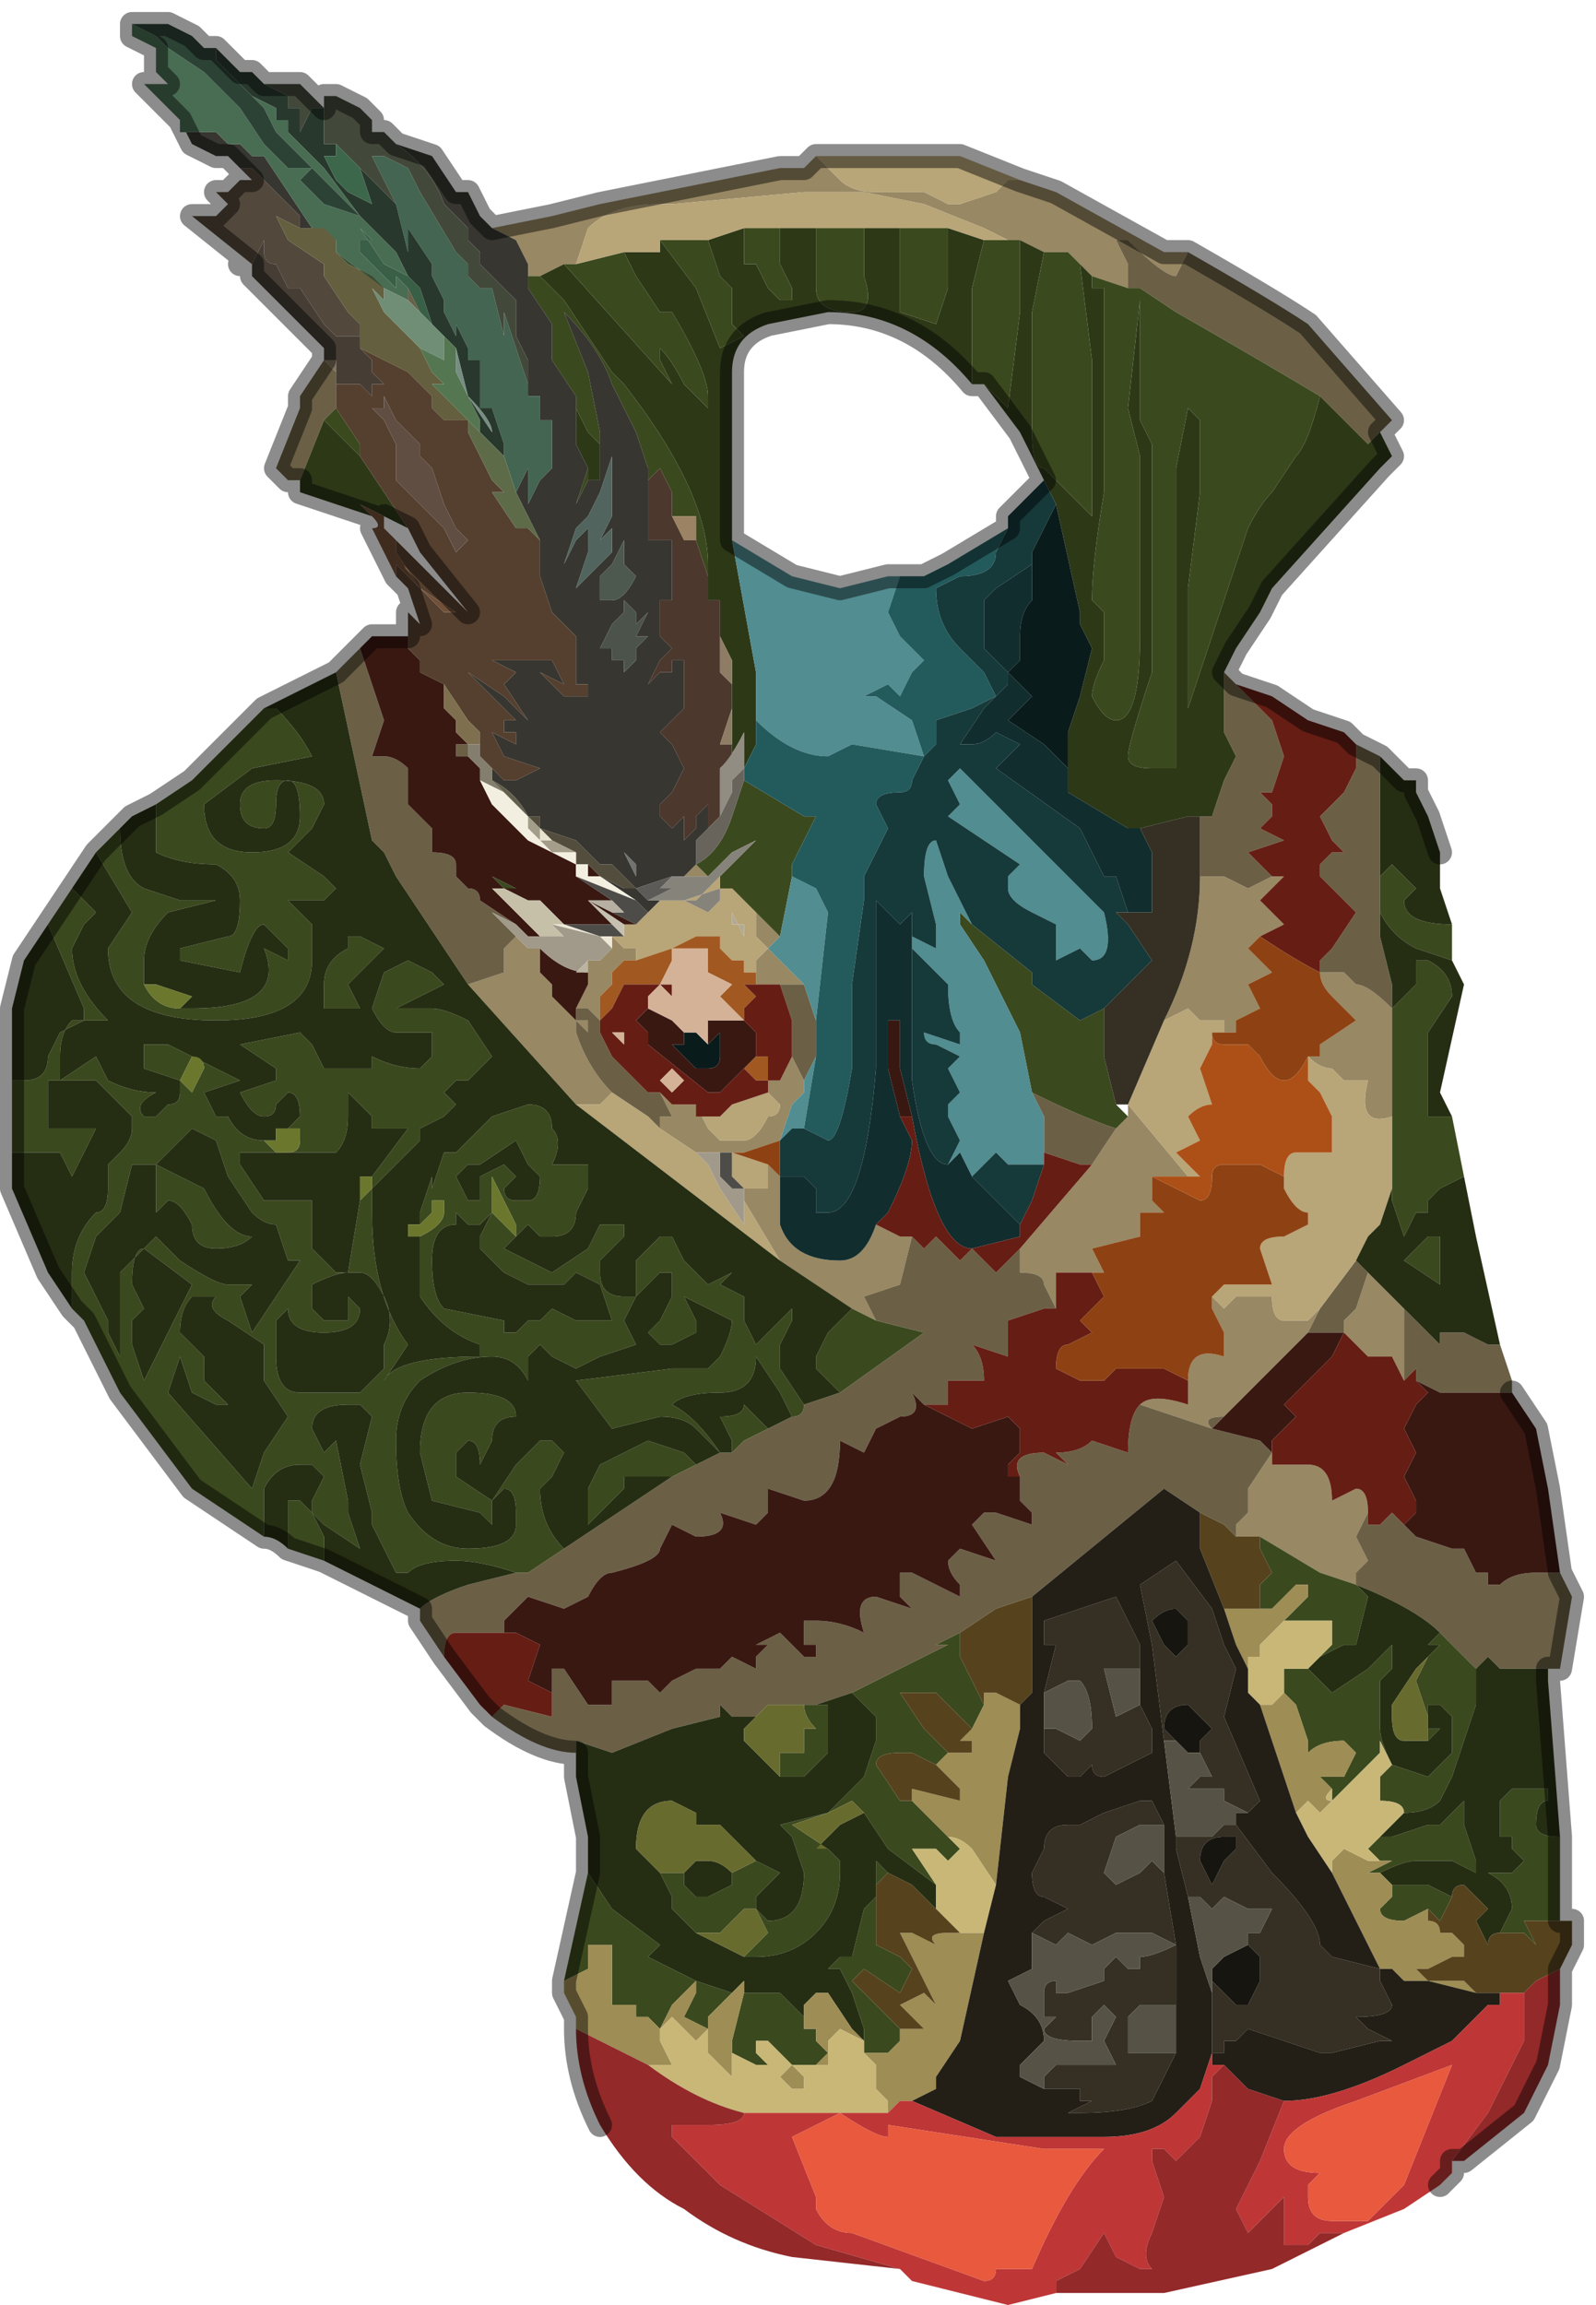 <?xml version="1.0" encoding="UTF-8" standalone="no"?>
<svg xmlns:xlink="http://www.w3.org/1999/xlink" height="9.6px" width="6.65px" xmlns="http://www.w3.org/2000/svg">
  <g transform="matrix(1.0, 0.0, 0.0, 1.0, 3.3, 5.15)">
    <path d="M-1.25 -4.2 L-1.0 -4.25 -0.8 -4.3 -0.05 -4.45 0.0 -4.45 0.05 -4.45 0.1 -4.5 0.15 -4.45 0.2 -4.4 Q0.25 -4.35 0.35 -4.35 L0.4 -4.35 0.55 -4.35 0.65 -4.3 0.7 -4.3 0.85 -4.35 0.85 -4.35 0.9 -4.4 0.95 -4.4 1.1 -4.35 1.55 -4.1 1.65 -4.1 1.65 -4.1 1.6 -4.0 Q1.55 -4.0 1.4 -4.15 L1.35 -4.15 1.4 -4.05 1.4 -3.95 1.25 -4.0 1.2 -4.05 1.15 -4.1 1.05 -4.1 0.95 -4.15 0.9 -4.15 0.8 -4.2 0.55 -4.3 0.3 -4.35 0.05 -4.35 -0.5 -4.3 -0.55 -4.3 Q-0.75 -4.3 -0.85 -4.2 L-0.9 -4.05 -0.9 -4.05 -0.95 -4.05 -1.05 -4.0 -1.1 -4.0 -1.1 -4.05 -1.15 -4.15 -1.25 -4.2 M-0.05 -0.25 L-0.05 -0.25 -0.05 -0.05 Q0.0 0.1 0.2 0.1 0.3 0.1 0.35 -0.05 0.45 0.0 0.45 0.0 L0.5 0.0 0.45 0.2 0.3 0.25 0.35 0.35 0.25 0.3 -0.05 0.1 -0.05 0.1 -0.2 -0.15 -0.2 -0.2 -0.1 -0.2 -0.1 -0.25 -0.1 -0.3 -0.05 -0.25 M2.0 -1.5 L2.05 -1.5 1.95 -1.4 2.05 -1.3 1.95 -1.25 1.9 -1.2 2.0 -1.1 1.9 -1.05 1.95 -0.95 1.85 -0.9 1.85 -0.85 1.8 -0.85 1.8 -0.9 1.75 -0.9 1.7 -0.9 1.65 -0.95 1.55 -0.9 Q1.7 -1.2 1.7 -1.5 L1.75 -1.5 1.8 -1.5 1.9 -1.45 2.0 -1.5 M-0.4 -1.55 L-0.35 -1.5 -0.35 -1.5 -0.45 -1.5 -0.45 -1.5 -0.4 -1.55 -0.4 -1.55 M-0.15 -1.35 L-0.05 -1.25 -0.1 -1.2 0.05 -1.05 -0.05 -1.05 -0.15 -1.05 -0.15 -1.1 -0.15 -1.15 -0.1 -1.2 -0.15 -1.25 -0.15 -1.35 M1.35 -0.45 L1.4 -0.5 1.4 -0.55 1.65 -0.25 1.5 -0.25 1.5 -0.15 1.55 -0.1 1.45 -0.1 1.45 0.0 1.25 0.05 1.3 0.15 1.25 0.15 1.1 0.15 1.1 0.3 1.05 0.2 Q1.05 0.15 0.95 0.15 L0.95 0.05 1.25 -0.3 1.35 -0.45 M0.05 -0.65 L0.05 -0.6 0.0 -0.55 -0.05 -0.4 -0.2 -0.35 -0.25 -0.35 -0.3 -0.35 -0.35 -0.35 -0.4 -0.35 -0.55 -0.45 -0.55 -0.5 -0.5 -0.5 -0.55 -0.6 -0.55 -0.6 -0.5 -0.55 -0.5 -0.55 -0.45 -0.55 -0.4 -0.55 -0.35 -0.45 -0.3 -0.4 -0.3 -0.4 -0.2 -0.4 Q-0.15 -0.4 -0.1 -0.5 L-0.1 -0.5 Q-0.05 -0.5 -0.05 -0.55 L-0.1 -0.6 -0.1 -0.65 -0.05 -0.65 0.0 -0.75 0.05 -0.65 M2.15 -0.75 L2.2 -0.75 2.2 -0.8 2.35 -0.9 2.25 -1.0 Q2.2 -1.05 2.2 -1.1 L2.3 -1.1 2.35 -1.05 Q2.4 -1.05 2.5 -0.95 L2.5 -0.85 2.5 -0.5 Q2.35 -0.45 2.4 -0.65 L2.35 -0.65 2.3 -0.65 2.25 -0.7 Q2.2 -0.7 2.15 -0.75 M2.5 -0.95 L2.5 -0.95 M1.65 0.6 Q1.65 0.45 1.8 0.5 L1.8 0.4 1.75 0.3 1.75 0.25 1.8 0.3 1.85 0.25 Q1.9 0.25 1.95 0.25 L2.0 0.25 Q2.0 0.35 2.05 0.35 L2.1 0.35 2.15 0.35 2.2 0.3 2.15 0.4 1.8 0.75 Q1.7 0.75 1.75 0.8 L1.45 0.7 Q1.5 0.65 1.65 0.7 L1.65 0.6 M2.4 0.15 L2.55 0.3 2.55 0.35 2.55 0.6 2.5 0.5 2.45 0.5 2.4 0.5 2.3 0.4 2.3 0.35 2.35 0.3 2.4 0.15 M2.0 0.9 L2.0 0.95 2.05 0.95 2.15 0.95 Q2.25 0.95 2.25 1.1 L2.35 1.05 Q2.4 1.05 2.4 1.15 L2.35 1.25 2.4 1.35 2.35 1.4 2.35 1.45 2.2 1.4 1.95 1.25 1.85 1.25 1.85 1.2 1.9 1.15 Q1.9 1.05 1.9 1.05 L2.0 0.9 M-0.9 -0.55 L-1.35 -1.05 -1.2 -1.1 -1.2 -1.2 -1.15 -1.25 -1.1 -1.2 -1.1 -1.2 -1.05 -1.2 -1.05 -1.1 -1.0 -1.05 -1.0 -1.0 -1.0 -1.0 -0.9 -0.9 -0.9 -0.95 -0.85 -1.05 -0.85 -1.1 -0.85 -1.15 -0.8 -1.15 -0.75 -1.2 -0.75 -1.25 -0.7 -1.2 -0.65 -1.2 -0.65 -1.15 -0.65 -1.15 -0.7 -1.15 -0.75 -1.1 -0.75 -1.05 -0.8 -1.0 -0.8 -1.0 -0.8 -0.95 -0.8 -0.9 -0.8 -0.9 -0.85 -0.95 -0.85 -0.95 -0.9 -0.95 -0.9 -0.9 -0.85 -0.9 -0.85 -0.85 -0.9 -0.9 -0.9 -0.85 Q-0.85 -0.7 -0.75 -0.6 L-0.8 -0.55 -0.75 -0.5 -0.8 -0.55 -0.9 -0.55 -0.9 -0.55 M-0.55 -1.45 L-0.5 -1.45 -0.5 -1.45 -0.55 -1.45 M-0.45 -1.4 L-0.45 -1.4 -0.4 -1.4 -0.45 -1.4 M-0.85 -1.1 L-0.85 -1.1 M-0.9 -0.95 L-0.9 -0.95 M-0.25 -0.35 L-0.25 -0.35 M-0.2 -0.2 L-0.2 -0.2" fill="#988863" fill-rule="evenodd" stroke="none"/>
    <path d="M1.8 -2.35 L1.85 -2.3 2.0 -2.15 2.05 -2.0 2.0 -1.85 1.95 -1.85 1.95 -1.85 2.0 -1.8 2.0 -1.75 1.95 -1.7 2.05 -1.65 1.9 -1.6 2.0 -1.5 2.0 -1.5 1.9 -1.45 1.8 -1.5 1.75 -1.5 1.7 -1.5 1.7 -1.5 1.7 -1.75 1.75 -1.75 1.8 -1.9 1.85 -2.0 1.8 -2.1 1.8 -2.35 M2.35 -2.05 L2.45 -2.0 2.45 -1.5 2.45 -1.35 2.45 -1.25 2.5 -1.05 2.5 -0.95 Q2.4 -1.05 2.35 -1.05 L2.3 -1.1 2.2 -1.1 2.2 -1.15 2.25 -1.2 2.35 -1.35 2.25 -1.45 2.2 -1.5 2.2 -1.55 2.25 -1.6 2.3 -1.6 2.25 -1.65 2.2 -1.75 2.3 -1.85 2.35 -1.95 2.35 -2.05 M2.95 0.45 L3.0 0.6 3.0 0.65 2.8 0.65 2.75 0.65 2.7 0.65 2.6 0.6 2.6 0.55 2.55 0.6 2.55 0.35 2.55 0.3 2.7 0.45 2.7 0.4 2.8 0.4 2.9 0.45 2.95 0.45 M3.2 1.4 L3.25 1.5 3.2 1.8 3.15 1.8 2.95 1.8 2.9 1.75 2.85 1.8 2.8 1.75 2.75 1.7 2.7 1.65 Q2.6 1.55 2.35 1.45 L2.35 1.4 2.4 1.35 2.35 1.25 2.4 1.15 2.4 1.2 2.45 1.2 2.5 1.15 2.55 1.2 2.6 1.25 2.75 1.3 2.8 1.3 2.85 1.4 2.9 1.4 2.9 1.45 2.95 1.45 Q3.0 1.4 3.1 1.4 L3.2 1.4 M-0.9 2.15 Q-1.05 2.15 -1.25 2.0 L-1.2 1.95 -1.0 2.0 -1.0 1.9 -1.0 1.8 -0.95 1.8 -0.85 1.95 -0.75 1.95 -0.75 1.85 -0.6 1.85 -0.55 1.9 -0.5 1.85 -0.4 1.8 -0.3 1.8 -0.25 1.75 -0.25 1.75 Q-0.15 1.8 -0.15 1.8 L-0.15 1.75 -0.1 1.7 -0.15 1.7 -0.05 1.65 0.0 1.7 0.0 1.7 0.05 1.75 0.1 1.75 0.1 1.7 0.05 1.7 0.05 1.6 0.1 1.6 Q0.2 1.6 0.3 1.65 0.25 1.5 0.35 1.5 L0.5 1.55 0.45 1.5 0.45 1.4 0.5 1.4 0.7 1.5 0.7 1.45 Q0.65 1.4 0.65 1.35 L0.7 1.3 0.85 1.35 0.75 1.2 Q0.8 1.15 0.8 1.15 L0.85 1.15 1.0 1.2 1.0 1.15 0.95 1.1 0.95 1.0 Q0.9 0.9 1.05 0.9 L1.15 0.95 1.1 0.9 Q1.2 0.9 1.25 0.85 L1.4 0.9 Q1.4 0.75 1.45 0.7 L1.75 0.8 Q1.7 0.75 1.8 0.75 L1.75 0.8 1.95 0.85 2.0 0.9 1.9 1.05 Q1.9 1.05 1.9 1.15 L1.85 1.2 1.85 1.25 1.8 1.2 1.7 1.15 1.55 1.05 1.0 1.5 0.85 1.55 0.7 1.65 0.6 1.7 0.65 1.7 0.25 1.9 0.1 1.95 0.05 1.95 -0.1 1.95 -0.1 1.95 -0.15 2.0 -0.15 2.0 -0.25 2.0 -0.25 2.0 -0.3 1.95 -0.3 2.0 -0.5 2.05 -0.75 2.15 -0.9 2.1 -0.9 2.15 M-1.45 1.75 L-1.55 1.6 -1.55 1.55 Q-1.5 1.5 -1.35 1.45 L-1.15 1.4 -1.1 1.4 -0.95 1.3 -0.65 1.1 -0.65 1.1 -0.5 1.0 -0.5 1.0 -0.4 0.95 -0.4 0.95 -0.3 0.9 -0.25 0.9 -0.2 0.85 -0.1 0.8 -0.1 0.8 0.0 0.75 Q0.05 0.75 0.05 0.7 L0.2 0.65 0.55 0.4 0.35 0.35 0.3 0.25 0.45 0.2 0.5 0.0 0.5 0.0 0.55 0.05 0.6 0.0 0.7 0.1 0.75 0.05 0.85 0.15 0.95 0.05 0.95 0.15 Q1.05 0.15 1.05 0.2 L1.1 0.3 1.05 0.3 0.9 0.35 0.9 0.5 0.75 0.45 Q0.8 0.5 0.8 0.6 L0.65 0.6 0.65 0.7 0.55 0.7 0.5 0.65 Q0.55 0.75 0.45 0.75 L0.35 0.8 0.3 0.9 0.2 0.85 Q0.2 1.1 0.05 1.1 L-0.1 1.05 -0.1 1.15 -0.15 1.2 -0.3 1.15 Q-0.25 1.25 -0.4 1.25 L-0.5 1.2 -0.55 1.3 -0.55 1.3 Q-0.55 1.35 -0.75 1.4 -0.8 1.4 -0.85 1.5 L-0.95 1.55 -1.1 1.5 -1.2 1.6 -1.2 1.65 -1.25 1.65 -1.3 1.65 -1.4 1.65 Q-1.45 1.65 -1.45 1.75 L-1.45 1.75 M-1.9 -2.35 L-1.8 -2.45 -1.75 -2.3 -1.7 -2.15 -1.75 -2.0 -1.7 -2.0 Q-1.65 -2.0 -1.6 -1.95 L-1.6 -1.8 -1.55 -1.75 -1.5 -1.7 -1.5 -1.6 Q-1.4 -1.6 -1.4 -1.55 L-1.4 -1.5 -1.35 -1.45 Q-1.3 -1.45 -1.3 -1.4 L-1.15 -1.3 -1.25 -1.35 -1.15 -1.25 -1.2 -1.2 -1.2 -1.1 -1.35 -1.05 -1.65 -1.5 -1.7 -1.6 -1.75 -1.65 -1.75 -1.65 -1.9 -2.35 M-2.05 -3.15 L-2.1 -3.15 -2.15 -3.2 -2.05 -3.45 -2.05 -3.5 -1.95 -3.65 -1.95 -3.65 -1.9 -3.6 -1.9 -3.55 -1.9 -3.45 -1.95 -3.4 -2.05 -3.15 M1.65 -4.1 Q2.0 -3.9 2.15 -3.8 L2.5 -3.4 2.5 -3.4 2.45 -3.35 2.4 -3.3 Q2.4 -3.3 2.3 -3.4 L2.2 -3.5 Q1.95 -3.65 1.6 -3.85 L1.45 -3.95 1.45 -3.95 1.4 -3.95 1.4 -4.05 1.35 -4.15 1.4 -4.15 Q1.55 -4.0 1.6 -4.0 L1.65 -4.1 M0.1 -0.8 L0.1 -0.75 0.05 -0.65 0.0 -0.75 0.0 -0.9 -0.05 -1.05 0.05 -1.05 0.1 -0.9 0.1 -0.8 M1.0 -0.6 Q1.2 -0.5 1.35 -0.45 L1.25 -0.3 1.2 -0.3 1.05 -0.35 1.05 -0.5 1.0 -0.6 M2.35 0.1 L2.4 0.15 2.35 0.3 2.3 0.35 2.3 0.4 2.25 0.4 2.2 0.4 Q2.15 0.4 2.15 0.4 L2.2 0.3 2.35 0.1 M-0.3 0.9 L-0.3 0.9 M-1.6 -3.9 L-1.6 -3.95 -1.55 -3.85 -1.6 -3.9 M-1.35 -2.05 L-1.35 -2.0 -1.4 -2.0 -1.4 -2.05 -1.35 -2.05 -1.35 -2.05 M-1.15 -1.25 L-1.15 -1.25 M-0.8 -0.85 L-0.8 -0.85 -0.75 -0.75 -0.7 -0.7 -0.7 -0.7 -0.6 -0.6 -0.55 -0.6 -0.5 -0.5 -0.55 -0.5 -0.55 -0.45 -0.6 -0.5 -0.75 -0.6 Q-0.85 -0.7 -0.9 -0.85 L-0.9 -0.9 -0.85 -0.85 -0.85 -0.9 -0.9 -0.9 -0.9 -0.95 -0.85 -0.95 -0.85 -0.95 -0.8 -0.9 -0.8 -0.9 -0.8 -0.85 -0.8 -0.85 M-0.15 1.8 L-0.1 1.8 -0.1 1.8 -0.15 1.8" fill="#6b6046" fill-rule="evenodd" stroke="none"/>
    <path d="M2.45 -3.35 L2.5 -3.25 2.45 -3.2 2.45 -3.2 2.0 -2.7 1.95 -2.6 1.85 -2.45 1.8 -2.35 1.8 -2.1 1.85 -2.0 1.8 -1.9 1.75 -1.75 1.7 -1.75 1.65 -1.75 1.45 -1.7 1.4 -1.7 1.15 -1.85 1.15 -1.95 1.15 -2.1 1.2 -2.25 1.25 -2.45 1.2 -2.55 1.2 -2.6 1.1 -3.05 1.1 -3.05 1.05 -3.15 0.95 -3.35 0.8 -3.55 0.9 -3.45 0.95 -3.85 0.95 -4.0 0.95 -4.15 1.05 -4.1 1.05 -4.1 1.0 -3.85 1.0 -3.35 Q1.0 -3.2 1.05 -3.2 L1.15 -3.1 1.25 -3.0 1.25 -3.0 1.25 -3.65 1.2 -4.05 1.25 -4.0 1.25 -3.95 1.3 -3.95 1.3 -3.6 1.3 -3.1 Q1.25 -2.8 1.25 -2.65 L1.3 -2.6 1.3 -2.4 Q1.25 -2.3 1.25 -2.25 1.3 -2.15 1.35 -2.15 1.45 -2.15 1.45 -2.5 L1.45 -2.55 1.45 -3.25 1.4 -3.45 1.45 -3.9 1.45 -3.95 1.45 -3.4 1.5 -3.3 1.5 -2.75 1.5 -2.35 Q1.4 -2.05 1.4 -2.0 1.4 -1.95 1.5 -1.95 L1.6 -1.95 1.6 -3.2 1.65 -3.45 1.65 -3.45 1.7 -3.4 1.7 -3.1 1.65 -2.7 1.65 -2.45 1.65 -2.2 1.9 -2.95 Q1.95 -3.05 2.0 -3.1 L2.1 -3.25 Q2.15 -3.3 2.2 -3.5 L2.3 -3.4 Q2.4 -3.3 2.4 -3.3 L2.45 -3.35 M-1.75 -3.0 L-2.05 -3.1 -2.05 -3.15 -1.95 -3.4 -1.8 -3.25 -1.7 -3.1 -1.7 -3.1 -1.6 -2.95 -1.7 -3.0 -1.8 -3.05 -1.75 -3.0 M1.45 -3.95 L1.45 -3.95 M0.45 -4.2 L0.45 -4.0 0.45 -3.85 0.6 -3.8 0.65 -3.95 0.65 -4.2 0.8 -4.15 0.75 -3.95 0.75 -3.55 Q0.5 -3.85 0.15 -3.85 L-0.1 -3.8 Q-0.25 -3.75 -0.25 -3.6 L-0.25 -3.3 -0.25 -2.9 -0.15 -2.35 -0.15 -2.15 -0.15 -2.05 -0.2 -1.95 -0.2 -2.05 -0.2 -2.1 Q-0.25 -2.0 -0.3 -1.95 L-0.25 -2.0 -0.25 -2.1 -0.25 -2.2 -0.25 -2.35 -0.25 -2.4 -0.3 -2.5 -0.3 -2.65 -0.35 -2.65 -0.35 -2.8 Q-0.35 -3.1 -0.7 -3.55 L-0.75 -3.6 -0.95 -3.9 -1.0 -3.95 -1.05 -4.0 -0.95 -4.05 -0.5 -3.55 -0.5 -3.55 -0.55 -3.65 -0.55 -3.7 Q-0.5 -3.65 -0.45 -3.55 L-0.35 -3.45 Q-0.35 -3.45 -0.35 -3.5 -0.35 -3.6 -0.5 -3.85 L-0.55 -3.85 -0.65 -4.0 -0.7 -4.1 -0.65 -4.1 -0.55 -4.1 -0.55 -4.15 -0.4 -3.95 -0.4 -3.95 -0.3 -3.7 -0.2 -3.75 -0.25 -3.8 -0.25 -3.95 -0.3 -4.0 -0.35 -4.15 -0.2 -4.2 -0.2 -4.05 -0.15 -4.05 -0.1 -3.95 -0.05 -3.9 0.0 -3.9 0.0 -3.95 -0.05 -4.05 -0.05 -4.2 0.1 -4.2 0.1 -4.05 0.1 -3.95 Q0.1 -3.85 0.25 -3.85 0.35 -3.85 0.3 -4.0 L0.3 -4.2 0.45 -4.2 M-0.2 -1.95 L-0.2 -1.95 M-0.2 -1.9 L-0.2 -1.9 -0.2 -1.9 -0.2 -1.9 M-0.8 -3.3 L-0.8 -3.15 -0.85 -3.15 -0.85 -3.2 -0.9 -3.3 -0.9 -3.45 -0.85 -3.35 -0.8 -3.3" fill="#2d3817" fill-rule="evenodd" stroke="none"/>
    <path d="M2.75 -1.3 L2.75 -1.15 2.6 -1.2 Q2.5 -1.25 2.45 -1.35 L2.45 -1.5 2.45 -1.5 2.5 -1.55 2.6 -1.45 2.55 -1.4 Q2.55 -1.3 2.75 -1.3 M2.75 -0.5 L2.8 -0.25 2.7 -0.2 2.65 -0.15 2.65 -0.1 2.6 -0.1 2.55 0.0 2.5 -0.15 2.5 -0.2 2.5 -0.5 2.5 -0.85 2.5 -0.95 2.6 -1.05 2.6 -1.15 2.65 -1.15 Q2.75 -1.1 2.75 -1.0 L2.65 -0.85 2.65 -0.5 2.75 -0.5 M3.2 2.5 L3.2 2.85 3.15 2.85 3.05 2.85 3.1 2.95 3.05 2.9 3.0 2.9 2.95 2.9 3.0 2.8 Q3.0 2.7 2.9 2.65 L2.95 2.65 3.0 2.65 3.05 2.6 3.0 2.55 3.0 2.5 2.95 2.5 2.95 2.35 3.0 2.3 3.1 2.3 3.15 2.3 3.15 2.35 Q3.1 2.35 3.1 2.45 3.1 2.5 3.2 2.5 M-0.95 3.1 L-0.85 2.65 -0.75 2.8 -0.55 2.95 -0.6 3.0 -0.4 3.1 -0.4 3.1 -0.25 3.15 -0.35 3.25 -0.35 3.3 -0.45 3.25 -0.4 3.15 -0.4 3.1 -0.5 3.2 -0.55 3.3 -0.55 3.3 -0.6 3.25 -0.65 3.25 -0.65 3.2 -0.75 3.2 -0.75 2.95 -0.85 2.95 -0.85 3.05 -0.95 3.1 -0.95 3.1 M-1.95 1.35 L-2.1 1.3 -2.1 1.3 -2.1 1.1 -2.05 1.1 -2.0 1.15 -1.95 1.25 -1.95 1.35 M-2.2 1.25 L-2.5 1.05 -2.8 0.65 -2.95 0.35 -3.0 0.3 -3.0 0.15 Q-3.0 0.0 -2.9 -0.1 -2.85 -0.1 -2.85 -0.2 L-2.85 -0.3 -2.8 -0.35 Q-2.75 -0.4 -2.75 -0.45 L-2.75 -0.5 -2.9 -0.65 -3.1 -0.65 -3.1 -0.45 -3.0 -0.45 -2.95 -0.45 -2.9 -0.45 -2.95 -0.35 -3.0 -0.25 -3.05 -0.35 Q-3.1 -0.35 -3.15 -0.35 L-3.25 -0.35 -3.25 -0.5 -3.25 -0.65 -3.2 -0.65 Q-3.1 -0.65 -3.1 -0.75 L-3.05 -0.85 -2.95 -0.9 -2.95 -0.95 -3.1 -1.3 -3.0 -1.45 -3.0 -1.45 -2.9 -1.35 -2.95 -1.3 -3.0 -1.2 Q-3.0 -1.05 -2.85 -0.9 L-2.85 -0.9 -2.95 -0.9 -3.0 -0.9 Q-3.05 -0.85 -3.05 -0.75 L-3.05 -0.65 -2.9 -0.75 -2.85 -0.65 Q-2.75 -0.6 -2.65 -0.6 -2.75 -0.55 -2.7 -0.5 L-2.65 -0.5 Q-2.65 -0.5 -2.6 -0.55 -2.55 -0.55 -2.55 -0.6 L-2.55 -0.65 -2.7 -0.7 -2.7 -0.8 -2.6 -0.8 -2.3 -0.65 -2.3 -0.65 -2.45 -0.6 -2.4 -0.5 -2.35 -0.5 Q-2.3 -0.4 -2.2 -0.4 L-2.15 -0.4 -2.2 -0.4 -2.15 -0.35 -2.1 -0.35 Q-2.05 -0.35 -2.05 -0.4 L-2.05 -0.45 -2.15 -0.45 -2.1 -0.45 -2.05 -0.5 -2.05 -0.5 Q-2.05 -0.6 -2.1 -0.6 L-2.15 -0.55 Q-2.15 -0.5 -2.2 -0.5 -2.25 -0.5 -2.3 -0.6 L-2.15 -0.65 -2.15 -0.7 -2.3 -0.8 -2.3 -0.8 -2.05 -0.85 -2.0 -0.8 -1.95 -0.7 -1.75 -0.7 -1.75 -0.75 Q-1.65 -0.7 -1.55 -0.7 L-1.5 -0.75 -1.5 -0.75 -1.5 -0.85 -1.65 -0.85 Q-1.7 -0.85 -1.75 -0.95 L-1.7 -1.1 -1.6 -1.15 -1.6 -1.15 -1.5 -1.1 -1.45 -1.05 -1.55 -1.0 -1.65 -0.95 -1.6 -0.95 -1.55 -0.95 -1.5 -0.95 Q-1.45 -0.95 -1.35 -0.9 L-1.25 -0.75 -1.35 -0.65 -1.4 -0.65 -1.45 -0.6 -1.4 -0.55 -1.4 -0.55 -1.45 -0.5 -1.45 -0.5 -1.55 -0.45 -1.55 -0.4 -1.6 -0.35 -1.6 -0.35 -1.7 -0.25 -1.75 -0.2 -1.75 -0.1 Q-1.75 0.25 -1.6 0.45 L-1.7 0.6 Q-1.65 0.5 -1.3 0.5 L-1.3 0.45 Q-1.45 0.4 -1.55 0.25 L-1.55 0.0 -1.55 0.0 Q-1.45 -0.05 -1.45 -0.1 L-1.45 -0.15 -1.5 -0.15 -1.5 -0.1 -1.55 -0.05 -1.55 -0.1 -1.5 -0.25 -1.5 -0.2 -1.45 -0.35 -1.4 -0.35 -1.4 -0.35 -1.25 -0.5 -1.1 -0.55 Q-1.0 -0.55 -1.0 -0.45 -0.95 -0.4 -1.0 -0.3 L-0.95 -0.3 -0.9 -0.3 -0.85 -0.3 -0.85 -0.2 -0.9 -0.1 Q-0.9 0.0 -1.0 0.0 L-1.0 0.0 -1.05 0.0 -1.1 -0.05 -1.1 -0.05 -1.2 0.05 -1.0 0.15 -0.85 0.05 -0.8 -0.05 -0.7 -0.05 -0.7 0.0 -0.75 0.05 -0.8 0.1 -0.8 0.15 Q-0.8 0.25 -0.7 0.25 L-0.65 0.25 -0.65 0.1 -0.55 0.0 -0.5 0.0 -0.45 0.1 -0.45 0.1 -0.4 0.15 -0.35 0.2 -0.25 0.15 -0.25 0.15 -0.3 0.2 -0.2 0.25 -0.2 0.35 -0.15 0.45 0.0 0.3 0.0 0.35 -0.05 0.45 -0.05 0.55 0.05 0.7 Q0.05 0.75 0.0 0.75 L0.0 0.75 -0.05 0.65 -0.15 0.5 Q-0.15 0.65 -0.3 0.65 -0.45 0.65 -0.5 0.7 L-0.5 0.7 Q-0.4 0.75 -0.3 0.9 L-0.3 0.9 -0.4 0.8 Q-0.45 0.75 -0.55 0.75 L-0.75 0.8 -0.9 0.6 -0.9 0.6 -0.5 0.55 -0.5 0.55 -0.35 0.55 -0.3 0.5 Q-0.25 0.4 -0.25 0.35 L-0.45 0.25 -0.4 0.35 -0.4 0.4 -0.5 0.45 -0.55 0.45 -0.6 0.4 -0.55 0.35 -0.5 0.25 -0.5 0.15 -0.55 0.15 -0.55 0.15 -0.65 0.25 -0.7 0.35 -0.65 0.45 -0.65 0.45 -0.8 0.5 -0.9 0.55 -1.0 0.5 -1.05 0.45 -1.1 0.5 -1.1 0.55 -1.1 0.6 Q-1.15 0.5 -1.25 0.5 -1.4 0.5 -1.55 0.6 -1.65 0.7 -1.65 0.85 -1.65 1.05 -1.6 1.15 -1.5 1.3 -1.35 1.3 -1.15 1.3 -1.15 1.2 L-1.15 1.15 Q-1.15 1.05 -1.2 1.05 L-1.25 1.1 -1.25 1.2 -1.3 1.15 -1.5 1.1 -1.55 0.9 Q-1.55 0.65 -1.35 0.65 -1.15 0.65 -1.15 0.75 L-1.15 0.75 Q-1.25 0.75 -1.25 0.85 L-1.3 0.95 Q-1.3 0.85 -1.35 0.85 L-1.4 0.9 -1.4 1.0 -1.25 1.1 -1.15 0.95 -1.1 0.9 -1.05 0.85 -1.0 0.85 -0.95 0.9 -1.0 1.0 -1.05 1.05 Q-1.05 1.2 -0.95 1.3 L-1.1 1.4 -1.15 1.4 Q-1.3 1.35 -1.4 1.35 -1.55 1.35 -1.6 1.4 L-1.65 1.4 -1.75 1.2 -1.75 1.15 -1.8 0.95 -1.75 0.75 -1.8 0.7 -1.85 0.7 Q-2.0 0.7 -2.0 0.8 L-1.95 0.9 -1.9 0.85 -1.85 1.1 -1.85 1.15 -1.8 1.3 -1.95 1.2 -2.0 1.15 -2.0 1.1 -1.95 1.0 -2.0 0.95 -2.05 0.95 Q-2.15 0.95 -2.2 1.05 L-2.2 1.2 -2.2 1.25 M-2.9 -1.6 L-2.8 -1.7 Q-2.8 -1.5 -2.7 -1.45 L-2.55 -1.4 -2.4 -1.4 -2.4 -1.4 -2.6 -1.35 Q-2.7 -1.25 -2.7 -1.15 L-2.7 -1.05 -2.7 -1.05 Q-2.65 -0.95 -2.55 -0.95 L-2.55 -0.95 -2.5 -0.95 Q-2.1 -0.95 -2.2 -1.2 L-2.1 -1.15 -2.1 -1.2 -2.2 -1.3 Q-2.25 -1.3 -2.3 -1.1 L-2.55 -1.15 -2.55 -1.2 -2.35 -1.25 Q-2.3 -1.25 -2.3 -1.4 -2.3 -1.5 -2.4 -1.55 -2.55 -1.55 -2.65 -1.6 L-2.65 -1.8 -2.5 -1.9 -2.2 -2.2 -2.15 -2.2 Q-2.05 -2.1 -2.0 -2.0 L-2.25 -1.95 -2.45 -1.8 Q-2.45 -1.6 -2.25 -1.6 -2.05 -1.6 -2.05 -1.75 -2.05 -1.9 -2.1 -1.9 -2.15 -1.9 -2.15 -1.8 -2.15 -1.7 -2.2 -1.7 -2.3 -1.7 -2.3 -1.8 -2.3 -1.9 -2.15 -1.9 -1.95 -1.9 -1.95 -1.8 L-2.0 -1.7 -2.1 -1.6 -1.95 -1.5 -1.9 -1.45 -1.9 -1.45 -1.95 -1.4 -2.1 -1.4 -2.0 -1.3 -2.0 -1.15 Q-2.0 -0.9 -2.4 -0.9 -2.85 -0.9 -2.85 -1.2 L-2.75 -1.35 -2.9 -1.6 M2.2 -3.5 Q2.15 -3.3 2.1 -3.25 L2.0 -3.1 Q1.95 -3.05 1.9 -2.95 L1.65 -2.2 1.65 -2.45 1.65 -2.7 1.7 -3.1 1.7 -3.4 1.65 -3.45 1.65 -3.45 1.6 -3.2 1.6 -1.95 1.5 -1.95 Q1.4 -1.95 1.4 -2.0 1.4 -2.05 1.5 -2.35 L1.5 -2.75 1.5 -3.3 1.45 -3.4 1.45 -3.95 1.45 -3.9 1.4 -3.45 1.45 -3.25 1.45 -2.55 1.45 -2.5 Q1.45 -2.15 1.35 -2.15 1.3 -2.15 1.25 -2.25 1.25 -2.3 1.3 -2.4 L1.3 -2.6 1.25 -2.65 Q1.25 -2.8 1.3 -3.1 L1.3 -3.6 1.3 -3.95 1.25 -3.95 1.25 -4.0 1.4 -3.95 1.45 -3.95 1.6 -3.85 Q1.95 -3.65 2.2 -3.5 M1.2 -4.05 L1.25 -3.65 1.25 -3.0 1.25 -3.0 1.15 -3.1 1.05 -3.2 Q1.0 -3.2 1.0 -3.35 L1.0 -3.85 1.05 -4.1 1.05 -4.1 1.15 -4.1 1.2 -4.05 M0.95 -4.15 L0.95 -4.0 0.95 -3.85 0.9 -3.45 0.8 -3.55 0.75 -3.55 0.75 -3.95 0.8 -4.15 0.9 -4.15 0.95 -4.15 M0.65 -4.2 L0.65 -3.95 0.6 -3.8 0.45 -3.85 0.45 -4.0 0.45 -4.2 0.6 -4.2 0.65 -4.2 M0.3 -4.2 L0.3 -4.0 Q0.35 -3.85 0.25 -3.85 0.1 -3.85 0.1 -3.95 L0.1 -4.05 0.1 -4.2 0.3 -4.2 M-0.05 -4.2 L-0.05 -4.05 0.0 -3.95 0.0 -3.9 -0.05 -3.9 -0.1 -3.95 -0.15 -4.05 -0.2 -4.05 -0.2 -4.2 -0.05 -4.2 M-0.35 -4.15 L-0.3 -4.0 -0.25 -3.95 -0.25 -3.8 -0.2 -3.75 -0.3 -3.7 -0.4 -3.95 -0.4 -3.95 -0.55 -4.15 -0.35 -4.15 M-0.7 -4.1 L-0.65 -4.0 -0.55 -3.85 -0.5 -3.85 Q-0.35 -3.6 -0.35 -3.5 -0.35 -3.45 -0.35 -3.45 L-0.45 -3.55 Q-0.5 -3.65 -0.55 -3.7 L-0.55 -3.65 -0.5 -3.55 -0.5 -3.55 -0.95 -4.05 -0.9 -4.05 -0.7 -4.1 M-1.05 -4.0 L-1.0 -3.95 -0.95 -3.9 -0.75 -3.6 -0.7 -3.55 Q-0.35 -3.1 -0.35 -2.8 L-0.35 -2.65 -0.35 -2.75 -0.4 -2.9 -0.4 -3.0 -0.4 -3.0 -0.5 -3.0 -0.5 -3.1 -0.55 -3.2 -0.6 -3.15 -0.6 -3.2 -0.65 -3.35 -0.7 -3.45 -0.75 -3.55 Q-0.8 -3.7 -0.95 -3.85 L-0.85 -3.6 -0.8 -3.35 -0.8 -3.3 -0.85 -3.35 -0.9 -3.45 -0.9 -3.5 -1.0 -3.65 -1.0 -3.8 -1.1 -3.95 -1.1 -4.0 -1.05 -4.0 M0.75 -1.3 L1.0 -1.1 1.0 -1.05 1.2 -0.9 1.3 -0.95 1.3 -0.75 1.35 -0.55 1.4 -0.5 1.35 -0.45 Q1.2 -0.5 1.0 -0.6 L0.95 -0.85 0.8 -1.15 0.7 -1.3 0.7 -1.35 0.75 -1.3 M-0.2 -1.9 L0.05 -1.75 0.1 -1.75 0.1 -1.75 0.0 -1.55 0.0 -1.5 -0.05 -1.25 -0.15 -1.35 -0.25 -1.45 -0.3 -1.45 -0.3 -1.5 -0.3 -1.5 -0.15 -1.65 -0.25 -1.6 -0.3 -1.55 -0.35 -1.5 -0.4 -1.55 Q-0.3 -1.6 -0.25 -1.75 L-0.2 -1.9 -0.2 -1.9 M-0.3 -1.45 L-0.2 -1.5 -0.15 -1.55 -0.2 -1.5 -0.3 -1.45 M2.65 0.0 L2.7 0.0 2.7 0.2 2.55 0.1 2.6 0.05 2.65 0.0 2.65 0.0 M2.7 1.65 L2.75 1.7 2.8 1.75 2.85 1.8 2.85 1.95 2.75 2.25 2.7 2.35 Q2.65 2.4 2.55 2.4 2.55 2.35 2.45 2.35 L2.45 2.25 2.5 2.2 2.45 2.1 2.45 2.15 2.4 2.2 2.25 2.35 2.25 2.3 2.2 2.25 2.3 2.25 2.35 2.15 2.3 2.1 Q2.2 2.1 2.15 2.15 L2.15 2.1 2.1 1.95 2.05 1.9 2.05 1.8 2.15 1.8 2.2 1.85 2.25 1.9 2.4 1.8 2.5 1.7 2.5 1.8 2.45 1.85 2.45 2.05 Q2.45 2.1 2.5 2.2 L2.65 2.25 2.75 2.15 2.75 2.0 2.7 1.95 2.65 1.95 2.65 2.0 2.6 1.85 2.65 1.75 2.7 1.7 2.65 1.7 2.7 1.65 M2.65 2.1 L2.65 2.05 2.7 2.05 2.65 2.1 M2.35 1.45 L2.4 1.5 2.35 1.7 2.3 1.7 2.2 1.75 2.25 1.7 2.25 1.6 2.2 1.6 2.05 1.6 2.0 1.65 2.15 1.5 2.15 1.45 2.1 1.45 2.0 1.55 1.95 1.55 1.95 1.45 2.0 1.4 1.95 1.3 1.95 1.25 2.2 1.4 2.35 1.45 M2.45 2.6 L2.4 2.55 2.45 2.5 2.5 2.5 2.65 2.45 2.7 2.45 2.8 2.35 2.8 2.45 2.85 2.6 2.85 2.65 2.75 2.6 2.7 2.6 2.65 2.6 2.6 2.6 Q2.55 2.6 2.45 2.65 L2.4 2.65 2.5 2.6 2.45 2.6 M2.5 2.7 L2.55 2.7 2.6 2.7 2.65 2.7 2.75 2.75 2.7 2.85 2.65 2.8 2.55 2.85 Q2.45 2.85 2.45 2.8 L2.5 2.75 2.5 2.7 M0.35 0.35 L0.55 0.4 0.2 0.65 0.1 0.55 0.1 0.5 0.15 0.4 0.25 0.3 0.35 0.35 M-0.1 0.8 L-0.2 0.85 -0.25 0.9 -0.25 0.85 -0.3 0.75 Q-0.2 0.75 -0.2 0.7 L-0.15 0.75 -0.1 0.8 M-0.4 0.95 L-0.4 0.95 -0.5 1.0 -0.5 1.0 -0.5 1.0 -0.6 1.0 -0.7 1.0 -0.7 1.05 -0.85 1.2 -0.85 1.05 -0.8 0.95 -0.7 0.9 -0.6 0.85 -0.45 0.9 -0.4 0.95 M0.25 1.9 L0.65 1.7 0.6 1.7 0.7 1.65 0.7 1.75 0.75 1.85 0.8 1.95 0.75 2.05 0.6 1.9 0.55 1.9 0.45 1.9 0.55 2.05 0.65 2.15 0.6 2.2 0.5 2.15 0.45 2.15 Q0.35 2.15 0.35 2.2 L0.45 2.35 0.5 2.35 0.55 2.4 0.6 2.45 0.65 2.5 0.7 2.55 0.65 2.6 0.6 2.55 0.55 2.55 0.5 2.55 0.6 2.7 0.4 2.55 0.3 2.4 0.25 2.35 0.15 2.4 0.0 2.45 0.15 2.55 0.2 2.6 0.2 2.65 Q0.2 2.8 0.1 2.9 0.0 3.0 -0.15 3.0 L-0.2 3.0 -0.15 2.95 -0.1 2.9 -0.15 2.8 -0.1 2.85 Q0.05 2.85 0.05 2.65 L0.0 2.5 -0.15 2.35 -0.05 2.45 0.15 2.4 0.2 2.35 0.3 2.25 0.35 2.1 0.35 2.0 0.25 1.9 M0.1 1.95 Q0.15 1.95 0.15 1.95 L0.15 2.15 0.05 2.25 0.0 2.25 -0.05 2.25 -0.05 2.15 0.0 2.15 0.0 2.15 0.05 2.15 0.05 2.05 0.1 2.05 Q0.05 2.0 0.05 1.95 L0.1 1.95 M-0.4 2.9 L-0.4 2.9 -0.45 2.85 -0.5 2.8 -0.5 2.75 -0.55 2.65 -0.55 2.65 -0.45 2.65 -0.45 2.6 -0.45 2.65 -0.45 2.7 -0.45 2.7 -0.4 2.75 -0.4 2.75 -0.35 2.75 -0.35 2.75 -0.25 2.7 -0.25 2.65 -0.25 2.65 -0.15 2.6 -0.05 2.65 -0.05 2.65 -0.1 2.7 -0.15 2.75 -0.15 2.8 -0.2 2.8 -0.3 2.9 -0.35 2.9 -0.4 2.9 M0.45 3.3 L0.45 3.35 0.4 3.4 0.35 3.4 0.3 3.4 0.3 3.35 0.3 3.3 0.25 3.15 0.2 3.05 0.15 3.05 0.2 3.0 0.25 3.0 0.3 2.8 0.35 2.75 0.35 2.6 0.4 2.65 Q0.4 2.65 0.35 2.7 L0.35 2.95 0.45 3.0 0.5 3.05 0.45 3.15 0.3 3.05 0.25 3.1 0.4 3.25 0.45 3.3 M0.1 3.45 L0.05 3.45 0.0 3.45 0.0 3.45 0.0 3.45 -0.05 3.4 -0.1 3.35 -0.15 3.35 -0.15 3.4 -0.1 3.45 -0.15 3.45 -0.25 3.4 -0.25 3.35 -0.2 3.15 -0.2 3.15 -0.15 3.15 -0.05 3.15 0.05 3.25 0.05 3.3 0.1 3.3 0.1 3.35 0.15 3.4 0.1 3.45 M-0.85 -3.15 L-0.9 -3.05 -0.85 -3.2 -0.85 -3.2 -0.85 -3.15 M-1.9 -3.45 L-1.8 -3.3 -1.8 -3.25 -1.95 -3.4 -1.9 -3.45 M-2.5 -0.6 L-2.45 -0.7 Q-2.45 -0.75 -2.5 -0.75 L-2.55 -0.65 -2.5 -0.6 M-2.75 -0.3 L-2.8 -0.1 -2.9 0.0 -2.95 0.15 -2.85 0.35 -2.85 0.4 -2.8 0.5 -2.8 0.15 -2.7 0.05 -2.65 0.0 -2.55 0.1 Q-2.4 0.2 -2.35 0.2 L-2.25 0.2 -2.25 0.15 -2.25 0.2 -2.3 0.25 -2.25 0.4 -2.15 0.25 -2.15 0.25 -2.05 0.1 -2.1 0.1 -2.15 -0.05 Q-2.2 -0.05 -2.25 -0.1 L-2.35 -0.25 -2.4 -0.4 -2.5 -0.45 -2.65 -0.3 -2.45 -0.2 Q-2.35 0.0 -2.25 0.0 -2.3 0.05 -2.4 0.05 -2.5 0.05 -2.5 -0.05 -2.55 -0.15 -2.6 -0.15 L-2.65 -0.1 -2.65 -0.3 -2.75 -0.3 M-1.75 -0.25 L-1.6 -0.45 -1.75 -0.45 -1.75 -0.5 -1.85 -0.6 -1.85 -0.5 Q-1.85 -0.4 -1.9 -0.35 L-2.1 -0.35 -2.3 -0.35 -2.3 -0.3 -2.2 -0.15 -2.05 -0.15 -2.0 -0.15 -2.0 -0.05 -2.0 0.05 -1.9 0.15 -1.85 0.15 -1.8 -0.15 -1.8 -0.15 -1.75 -0.2 -1.75 -0.25 M-1.85 -1.25 L-1.8 -1.25 -1.7 -1.2 -1.8 -1.1 -1.85 -1.05 -1.8 -0.95 -1.8 -0.95 -1.95 -0.95 -1.95 -1.05 Q-1.95 -1.15 -1.85 -1.2 L-1.85 -1.25 M-1.15 -0.4 L-1.3 -0.3 -1.35 -0.3 -1.4 -0.25 -1.4 -0.25 -1.35 -0.15 -1.3 -0.15 -1.3 -0.25 -1.2 -0.3 -1.15 -0.25 -1.2 -0.2 Q-1.2 -0.15 -1.15 -0.15 L-1.1 -0.15 Q-1.05 -0.15 -1.05 -0.25 L-1.1 -0.3 -1.1 -0.3 -1.15 -0.4 M-1.4 -0.05 Q-1.5 -0.05 -1.5 0.1 -1.5 0.25 -1.45 0.3 L-1.2 0.35 -1.2 0.4 -1.15 0.4 -1.1 0.35 -1.1 0.35 -1.05 0.35 -1.0 0.3 -0.9 0.35 Q-0.8 0.35 -0.75 0.35 L-0.8 0.2 -0.9 0.15 -0.95 0.2 -1.05 0.2 -1.05 0.2 -1.1 0.2 -1.2 0.15 -1.2 0.15 -1.3 0.05 -1.3 0.0 -1.25 -0.1 -1.25 -0.1 -1.3 -0.05 -1.35 -0.05 -1.4 -0.1 -1.4 -0.05 M-1.15 -0.05 L-1.15 -0.05 -1.2 -0.15 -1.25 -0.25 -1.25 -0.1 -1.15 0.0 -1.15 -0.05 M-1.85 0.15 Q-1.9 0.15 -2.0 0.2 L-2.0 0.3 -1.95 0.35 -1.85 0.35 -1.85 0.25 -1.8 0.3 Q-1.8 0.4 -1.95 0.4 -2.1 0.4 -2.1 0.3 L-2.15 0.35 -2.15 0.5 Q-2.15 0.65 -2.05 0.65 L-1.8 0.65 Q-1.75 0.6 -1.7 0.55 L-1.7 0.45 Q-1.65 0.35 -1.7 0.25 -1.75 0.15 -1.8 0.15 L-1.85 0.15 M-2.5 0.25 Q-2.55 0.3 -2.55 0.4 L-2.45 0.5 -2.45 0.6 -2.35 0.7 -2.4 0.7 -2.5 0.65 -2.55 0.5 -2.6 0.65 -2.25 1.05 -2.25 1.05 -2.2 0.9 -2.1 0.75 -2.2 0.6 -2.2 0.45 -2.35 0.35 Q-2.45 0.3 -2.4 0.25 L-2.5 0.25 M-2.7 0.3 L-2.75 0.35 -2.75 0.45 -2.7 0.6 -2.6 0.4 -2.5 0.2 -2.7 0.05 Q-2.75 0.05 -2.75 0.2 L-2.7 0.3 M0.0 3.45 L0.0 3.45" fill="#3b491e" fill-rule="evenodd" stroke="none"/>
    <path d="M0.1 -4.5 L0.5 -4.5 0.5 -4.5 0.6 -4.5 0.7 -4.5 0.95 -4.4 0.9 -4.4 0.85 -4.35 0.85 -4.35 0.7 -4.3 0.65 -4.3 0.55 -4.35 0.4 -4.35 0.35 -4.35 Q0.25 -4.35 0.2 -4.4 L0.15 -4.45 0.1 -4.5 M-0.9 -4.05 L-0.9 -4.05 -0.85 -4.2 Q-0.75 -4.3 -0.55 -4.3 L-0.5 -4.3 0.05 -4.35 0.3 -4.35 0.55 -4.3 0.8 -4.2 0.9 -4.15 0.8 -4.15 0.65 -4.2 0.6 -4.2 0.45 -4.2 0.3 -4.2 0.1 -4.2 -0.05 -4.2 -0.2 -4.2 -0.35 -4.15 -0.55 -4.15 -0.55 -4.1 -0.65 -4.1 -0.7 -4.1 -0.9 -4.05 M-0.3 -1.5 L-0.3 -1.45 -0.25 -1.45 -0.15 -1.35 -0.15 -1.25 -0.1 -1.2 -0.15 -1.15 -0.15 -1.1 -0.2 -1.1 -0.2 -1.15 -0.25 -1.15 -0.3 -1.2 -0.3 -1.25 -0.35 -1.25 -0.35 -1.25 -0.4 -1.25 -0.5 -1.2 -0.5 -1.2 -0.65 -1.15 -0.65 -1.2 -0.7 -1.2 -0.75 -1.25 -0.7 -1.25 -0.7 -1.3 -0.65 -1.3 -0.6 -1.35 -0.6 -1.35 -0.55 -1.4 -0.5 -1.4 -0.5 -1.4 -0.45 -1.4 -0.35 -1.35 -0.35 -1.35 -0.3 -1.4 -0.25 -1.4 -0.3 -1.4 -0.3 -1.45 -0.3 -1.45 -0.45 -1.4 -0.4 -1.4 -0.3 -1.5 M-0.25 -0.35 L-0.1 -0.3 -0.1 -0.25 -0.1 -0.2 -0.2 -0.2 -0.25 -0.25 -0.25 -0.35 -0.25 -0.35 M1.8 -0.85 L1.75 -0.85 1.75 -0.8 1.7 -0.7 1.75 -0.55 Q1.7 -0.55 1.65 -0.5 L1.7 -0.4 1.6 -0.35 1.7 -0.25 1.65 -0.25 1.4 -0.55 1.55 -0.9 1.65 -0.95 1.7 -0.9 1.75 -0.9 1.8 -0.9 1.8 -0.85 M2.05 -0.25 L2.05 -0.25 Q2.05 -0.35 2.1 -0.35 L2.25 -0.35 2.25 -0.5 2.2 -0.6 2.15 -0.65 2.15 -0.75 Q2.2 -0.7 2.25 -0.7 L2.3 -0.65 2.35 -0.65 2.4 -0.65 Q2.35 -0.45 2.5 -0.5 L2.5 -0.2 2.45 -0.05 2.4 0.0 2.35 0.1 2.2 0.3 2.15 0.35 2.1 0.35 2.05 0.35 Q2.0 0.35 2.0 0.25 L1.95 0.25 Q1.9 0.25 1.85 0.25 L1.8 0.3 1.75 0.25 1.8 0.2 1.95 0.2 2.0 0.2 1.95 0.05 Q1.95 0.0 2.05 0.0 L2.15 -0.05 2.15 -0.1 Q2.1 -0.1 2.05 -0.2 L2.05 -0.25 M-0.05 0.1 L-0.9 -0.55 -0.9 -0.55 -0.8 -0.55 -0.75 -0.5 -0.8 -0.55 -0.75 -0.6 -0.6 -0.5 -0.55 -0.45 -0.4 -0.35 -0.35 -0.3 -0.3 -0.2 -0.2 -0.05 -0.2 -0.1 -0.2 -0.15 -0.2 -0.15 -0.05 0.1 -0.05 0.1 M-0.2 -1.25 L-0.2 -1.3 -0.25 -1.3 -0.25 -1.35 -0.2 -1.25 -0.2 -1.25 M-0.4 -0.55 L-0.4 -0.5 -0.35 -0.5 -0.3 -0.5 -0.3 -0.5 -0.25 -0.55 -0.1 -0.6 -0.05 -0.55 Q-0.05 -0.5 -0.1 -0.5 L-0.1 -0.5 Q-0.15 -0.4 -0.2 -0.4 L-0.3 -0.4 -0.3 -0.4 -0.35 -0.45 -0.4 -0.55" fill="#b8a578" fill-rule="evenodd" stroke="none"/>
    <path d="M-0.4 -3.0 L-0.4 -2.9 Q-0.45 -2.9 -0.45 -2.9 L-0.5 -3.0 -0.4 -3.0 -0.4 -3.0" fill="#9b8364" fill-rule="evenodd" stroke="none"/>
    <path d="M-0.35 -2.65 L-0.3 -2.65 -0.3 -2.5 -0.3 -2.35 -0.25 -2.3 -0.25 -2.2 -0.3 -2.05 -0.25 -2.05 -0.25 -2.0 -0.3 -1.95 -0.3 -1.85 -0.3 -1.75 -0.3 -1.75 -0.35 -1.7 -0.35 -1.8 -0.4 -1.75 -0.4 -1.7 -0.45 -1.65 -0.5 -1.65 -0.45 -1.65 -0.45 -1.75 -0.5 -1.7 -0.55 -1.75 -0.55 -1.8 -0.5 -1.85 -0.45 -1.95 -0.5 -2.05 -0.55 -2.1 -0.5 -2.15 -0.45 -2.2 -0.45 -2.4 -0.5 -2.4 -0.5 -2.35 -0.55 -2.35 -0.6 -2.3 -0.55 -2.4 -0.5 -2.45 -0.55 -2.5 -0.55 -2.65 -0.5 -2.65 -0.5 -2.8 -0.5 -2.9 -0.55 -2.9 -0.6 -2.9 -0.6 -3.0 -0.6 -3.2 -0.6 -3.15 -0.55 -3.2 -0.5 -3.1 -0.5 -3.0 -0.45 -2.9 Q-0.45 -2.9 -0.4 -2.9 L-0.35 -2.75 -0.35 -2.65 M-0.4 -2.9 L-0.4 -2.75 -0.4 -2.9" fill="#4d382d" fill-rule="evenodd" stroke="none"/>
    <path d="M-0.4 -2.9 L-0.4 -2.75 -0.4 -2.9 -0.4 -3.0 -0.4 -2.9" fill="#6c5742" fill-rule="evenodd" stroke="none"/>
    <path d="M-0.15 -2.15 L-0.15 -2.35 -0.25 -2.9 0.0 -2.75 0.2 -2.7 0.4 -2.75 0.45 -2.75 0.4 -2.6 0.45 -2.5 0.55 -2.4 0.5 -2.35 0.45 -2.25 0.4 -2.3 0.3 -2.25 0.35 -2.25 0.5 -2.15 0.55 -2.0 0.55 -2.0 0.25 -2.05 0.15 -2.0 Q0.0 -2.0 -0.15 -2.15 M0.05 -0.45 L0.0 -0.45 -0.05 -0.4 0.0 -0.55 0.05 -0.6 0.05 -0.65 0.1 -0.75 0.05 -0.45 M0.65 -0.3 L0.7 -0.4 0.65 -0.5 0.65 -0.55 0.7 -0.6 0.65 -0.7 0.7 -0.75 0.6 -0.8 Q0.55 -0.8 0.55 -0.85 L0.55 -0.85 0.7 -0.8 0.7 -0.85 Q0.65 -0.9 0.65 -1.05 L0.5 -1.2 0.5 -1.25 0.6 -1.2 0.6 -1.3 0.55 -1.5 0.55 -1.5 Q0.55 -1.65 0.6 -1.65 L0.6 -1.65 0.65 -1.5 0.7 -1.4 0.75 -1.3 0.7 -1.35 0.7 -1.3 0.8 -1.15 0.95 -0.85 1.0 -0.6 1.05 -0.5 1.05 -0.35 1.05 -0.3 0.9 -0.3 0.85 -0.35 0.75 -0.25 0.7 -0.35 0.65 -0.3 M1.1 -1.25 L1.1 -1.3 1.0 -1.35 Q0.9 -1.4 0.9 -1.45 L0.9 -1.5 0.95 -1.55 0.65 -1.75 0.65 -1.75 0.7 -1.8 0.65 -1.9 0.7 -1.95 1.0 -1.65 1.15 -1.5 1.15 -1.5 1.3 -1.35 Q1.35 -1.15 1.25 -1.15 L1.2 -1.2 1.1 -1.15 1.1 -1.25 M-0.05 -1.25 L0.0 -1.5 0.0 -1.55 0.0 -1.5 0.1 -1.45 0.1 -1.45 0.15 -1.35 0.1 -0.9 0.1 -0.8 0.1 -0.9 0.05 -1.05 -0.1 -1.2 -0.05 -1.25" fill="#518d91" fill-rule="evenodd" stroke="none"/>
    <path d="M-0.2 -1.95 L-0.15 -2.05 -0.15 -2.15 Q0.0 -2.0 0.15 -2.0 L0.25 -2.05 0.55 -2.0 0.55 -2.0 0.5 -2.15 0.35 -2.25 0.3 -2.25 0.4 -2.3 0.45 -2.25 0.5 -2.35 0.55 -2.4 0.45 -2.5 0.4 -2.6 0.45 -2.75 0.55 -2.75 0.65 -2.8 0.9 -2.95 0.85 -2.85 Q0.85 -2.75 0.7 -2.75 L0.6 -2.7 Q0.6 -2.55 0.7 -2.45 L0.8 -2.35 0.85 -2.25 0.75 -2.2 0.6 -2.15 0.6 -2.05 0.55 -2.0 0.5 -1.9 Q0.5 -1.85 0.45 -1.85 0.35 -1.85 0.35 -1.8 L0.4 -1.7 0.35 -1.6 0.3 -1.5 0.3 -1.4 0.25 -1.05 0.25 -0.7 Q0.2 -0.4 0.15 -0.4 L0.05 -0.45 0.1 -0.75 0.1 -0.8 0.1 -0.9 0.15 -1.35 0.1 -1.45 0.1 -1.45 0.0 -1.5 0.0 -1.55 0.1 -1.75 0.1 -1.75 0.05 -1.75 -0.2 -1.9 -0.2 -1.9 -0.2 -1.95" fill="#235b5d" fill-rule="evenodd" stroke="none"/>
    <path d="M1.05 -3.15 L1.1 -3.05 1.1 -3.05 1.0 -2.85 1.0 -2.8 0.85 -2.7 0.8 -2.65 0.8 -2.45 0.9 -2.35 0.9 -2.3 0.8 -2.2 0.7 -2.05 0.75 -2.05 Q0.8 -2.05 0.85 -2.1 L0.95 -2.05 0.85 -1.95 1.2 -1.7 1.3 -1.5 1.35 -1.5 1.4 -1.35 1.35 -1.35 1.4 -1.3 1.5 -1.15 1.35 -1.0 1.3 -0.95 1.2 -0.9 1.0 -1.05 1.0 -1.1 0.75 -1.3 0.7 -1.4 0.65 -1.5 0.6 -1.65 0.6 -1.65 Q0.55 -1.65 0.55 -1.5 L0.55 -1.5 0.6 -1.3 0.6 -1.2 0.5 -1.25 0.5 -1.2 0.65 -1.05 Q0.65 -0.9 0.7 -0.85 L0.7 -0.8 0.55 -0.85 0.55 -0.85 Q0.55 -0.8 0.6 -0.8 L0.7 -0.75 0.65 -0.7 0.7 -0.6 0.65 -0.55 0.65 -0.5 0.7 -0.4 0.65 -0.3 Q0.55 -0.3 0.5 -0.65 L0.5 -0.95 0.5 -1.35 0.45 -1.3 0.35 -1.4 0.35 -0.7 Q0.3 -0.1 0.15 -0.1 L0.1 -0.1 0.1 -0.2 0.05 -0.25 0.0 -0.25 -0.05 -0.25 -0.05 -0.25 -0.05 -0.4 0.0 -0.45 0.05 -0.45 0.15 -0.4 Q0.2 -0.4 0.25 -0.7 L0.25 -1.05 0.3 -1.4 0.3 -1.5 0.35 -1.6 0.4 -1.7 0.35 -1.8 Q0.35 -1.85 0.45 -1.85 0.5 -1.85 0.5 -1.9 L0.55 -2.0 0.6 -2.05 0.6 -2.15 0.75 -2.2 0.85 -2.25 0.8 -2.35 0.7 -2.45 Q0.6 -2.55 0.6 -2.7 L0.7 -2.75 Q0.85 -2.75 0.85 -2.85 L0.9 -2.95 0.9 -3.0 1.05 -3.15 M-0.05 -0.25 L-0.05 -0.25 M1.1 -1.25 L1.1 -1.15 1.2 -1.2 1.25 -1.15 Q1.35 -1.15 1.3 -1.35 L1.15 -1.5 1.15 -1.5 1.0 -1.65 0.7 -1.95 0.65 -1.9 0.7 -1.8 0.65 -1.75 0.65 -1.75 0.95 -1.55 0.9 -1.5 0.9 -1.45 Q0.9 -1.4 1.0 -1.35 L1.1 -1.3 1.1 -1.25 M0.95 -0.05 L0.75 -0.25 0.85 -0.35 0.9 -0.3 1.05 -0.3 1.0 -0.15 0.95 -0.05" fill="#16393a" fill-rule="evenodd" stroke="none"/>
    <path d="M1.15 -1.95 L1.15 -1.85 1.4 -1.7 1.45 -1.7 1.5 -1.6 1.5 -1.35 1.4 -1.35 1.35 -1.5 1.3 -1.5 1.2 -1.7 0.85 -1.95 0.95 -2.05 0.85 -2.1 Q0.8 -2.05 0.75 -2.05 L0.7 -2.05 0.8 -2.2 0.9 -2.3 0.9 -2.35 0.8 -2.45 0.8 -2.65 0.85 -2.7 1.0 -2.8 1.0 -2.65 Q0.95 -2.6 0.95 -2.5 L0.95 -2.4 0.9 -2.35 1.0 -2.25 0.95 -2.2 0.9 -2.15 1.05 -2.05 Q1.1 -2.0 1.15 -1.95 M-0.05 -0.25 L-0.05 -0.25 0.0 -0.25 0.05 -0.25 0.1 -0.2 0.1 -0.1 0.15 -0.1 Q0.3 -0.1 0.35 -0.7 L0.35 -1.4 0.45 -1.3 0.5 -1.35 0.5 -0.95 0.5 -0.65 Q0.55 -0.3 0.65 -0.3 L0.7 -0.35 0.75 -0.25 0.95 -0.05 0.95 0.0 0.75 0.05 Q0.6 0.05 0.5 -0.5 L0.45 -0.7 0.45 -0.9 0.4 -0.9 0.4 -0.7 0.45 -0.5 0.5 -0.4 Q0.5 -0.3 0.4 -0.1 L0.35 -0.05 Q0.3 0.1 0.2 0.1 0.0 0.1 -0.05 -0.05 L-0.05 -0.25" fill="#112d2e" fill-rule="evenodd" stroke="none"/>
    <path d="M1.1 -3.05 L1.2 -2.6 1.2 -2.55 1.25 -2.45 1.2 -2.25 1.15 -2.1 1.15 -1.95 Q1.1 -2.0 1.05 -2.05 L0.9 -2.15 0.95 -2.2 1.0 -2.25 0.9 -2.35 0.95 -2.4 0.95 -2.5 Q0.95 -2.6 1.0 -2.65 L1.0 -2.8 1.0 -2.85 1.1 -3.05 M-0.35 -0.8 L-0.35 -0.8 -0.3 -0.85 -0.3 -0.75 -0.3 -0.75 Q-0.3 -0.7 -0.35 -0.7 L-0.4 -0.7 -0.45 -0.75 -0.45 -0.75 -0.5 -0.8 -0.45 -0.8 -0.45 -0.85 -0.4 -0.85 -0.35 -0.8 -0.35 -0.8" fill="#0a1b1c" fill-rule="evenodd" stroke="none"/>
    <path d="M1.45 -1.7 L1.65 -1.75 1.7 -1.75 1.7 -1.5 1.7 -1.5 Q1.7 -1.2 1.55 -0.9 L1.4 -0.55 1.35 -0.55 1.3 -0.75 1.3 -0.95 1.35 -1.0 1.5 -1.15 1.4 -1.3 1.35 -1.35 1.4 -1.35 1.5 -1.35 1.5 -1.6 1.45 -1.7 M1.6 1.55 Q1.55 1.55 1.5 1.6 L1.55 1.7 1.6 1.75 1.65 1.7 1.65 1.6 1.6 1.55 M1.55 2.1 L1.5 1.7 1.45 1.45 Q1.45 1.45 1.6 1.35 L1.75 1.55 1.8 1.7 1.85 1.8 1.8 2.0 1.95 2.35 1.9 2.4 1.8 2.35 1.8 2.3 1.75 2.3 1.7 2.3 1.65 2.3 1.7 2.25 1.75 2.25 1.7 2.15 1.7 2.1 1.75 2.05 1.7 2.0 1.65 1.95 Q1.55 1.95 1.55 2.05 L1.6 2.1 1.55 2.1 M1.85 2.45 L2.0 2.65 Q2.2 2.85 2.2 2.95 L2.25 3.0 2.45 3.05 2.45 3.1 2.5 3.2 Q2.5 3.25 2.35 3.25 L2.4 3.3 2.5 3.35 2.45 3.35 2.25 3.4 2.2 3.4 1.9 3.3 1.85 3.35 1.8 3.35 1.8 3.4 1.75 3.4 1.75 3.2 1.75 3.15 1.75 3.1 1.8 3.15 1.85 3.2 1.9 3.2 1.95 3.1 1.95 3.0 1.9 2.95 1.9 2.9 1.95 2.9 2.0 2.8 1.95 2.8 1.9 2.8 1.8 2.75 1.75 2.8 1.7 2.75 1.65 2.75 1.6 2.55 1.6 2.5 1.75 2.5 1.8 2.45 1.85 2.45 M1.05 1.9 L1.1 1.7 1.05 1.7 1.05 1.6 1.35 1.5 1.45 1.7 1.45 1.8 1.3 1.8 1.35 2.0 1.45 1.95 1.5 2.05 1.5 2.15 Q1.4 2.2 1.4 2.2 L1.3 2.25 Q1.25 2.25 1.25 2.2 L1.2 2.25 1.15 2.25 1.05 2.15 1.05 2.05 1.1 2.05 1.2 2.1 1.25 2.05 Q1.25 1.9 1.2 1.85 L1.15 1.85 1.05 1.9 M1.0 2.9 L1.05 2.85 1.15 2.8 Q1.15 2.8 1.05 2.75 1.0 2.75 1.0 2.65 L1.05 2.55 Q1.05 2.45 1.15 2.45 L1.2 2.45 1.3 2.4 1.45 2.35 1.5 2.35 1.55 2.45 1.45 2.45 1.35 2.5 1.3 2.65 1.35 2.7 1.45 2.65 1.5 2.6 1.55 2.65 1.6 2.95 1.5 2.9 1.4 2.9 1.35 2.9 1.25 2.95 1.15 2.9 1.1 2.95 1.0 2.9 M1.85 2.55 L1.85 2.5 1.8 2.5 Q1.7 2.5 1.7 2.6 L1.75 2.7 1.8 2.6 1.85 2.55 M1.05 3.55 L1.05 3.5 1.1 3.45 1.35 3.45 1.3 3.35 1.35 3.25 1.3 3.2 1.25 3.25 1.25 3.35 1.2 3.35 Q1.05 3.35 1.05 3.3 L1.1 3.25 1.05 3.25 1.05 3.15 Q1.05 3.1 1.1 3.1 L1.1 3.15 1.15 3.15 1.3 3.1 1.3 3.05 Q1.35 3.0 1.35 3.0 L1.4 3.05 1.45 3.05 1.45 3.0 Q1.5 3.0 1.6 2.95 L1.6 3.2 1.5 3.2 1.45 3.2 1.4 3.25 1.4 3.4 1.6 3.4 1.5 3.6 Q1.4 3.65 1.2 3.65 L1.15 3.65 1.25 3.6 1.2 3.6 1.2 3.55 1.1 3.55 1.05 3.55" fill="#353023" fill-rule="evenodd" stroke="none"/>
    <path d="M-0.3 -2.5 L-0.25 -2.4 -0.25 -2.35 -0.25 -2.1 -0.25 -2.2 -0.25 -2.1 -0.25 -2.0 -0.25 -2.05 -0.3 -2.05 -0.25 -2.2 -0.25 -2.3 -0.3 -2.35 -0.3 -2.5" fill="#8e7c64" fill-rule="evenodd" stroke="none"/>
    <path d="M-0.25 -2.35 L-0.25 -2.2 -0.25 -2.1 -0.25 -2.35" fill="#f1ecdb" fill-rule="evenodd" stroke="none"/>
    <path d="M-0.3 -1.95 Q-0.25 -2.0 -0.2 -2.1 L-0.2 -2.05 -0.2 -1.95 -0.25 -1.9 -0.25 -1.85 -0.3 -1.75 -0.3 -1.75 -0.3 -1.85 -0.3 -1.95" fill="#918d82" fill-rule="evenodd" stroke="none"/>
    <path d="M-0.2 -1.95 L-0.2 -1.95 -0.2 -1.9 -0.25 -1.75 Q-0.3 -1.6 -0.4 -1.55 L-0.4 -1.65 -0.35 -1.7 -0.3 -1.75 -0.25 -1.85 -0.25 -1.9 -0.2 -1.95 M-0.2 -1.9 L-0.2 -1.9" fill="#68645c" fill-rule="evenodd" stroke="none"/>
    <path d="M-2.35 -4.5 L-2.4 -4.5 -2.5 -4.55 -2.55 -4.65 -2.55 -4.6 -2.4 -4.6 -2.35 -4.55 -2.3 -4.55 -2.25 -4.5 -2.2 -4.5 -2.1 -4.35 -2.0 -4.2 -1.9 -4.15 -1.9 -4.15 -1.95 -4.2 -2.05 -4.2 -2.05 -4.25 -2.1 -4.3 -2.1 -4.3 -2.15 -4.35 -2.25 -4.45 -2.25 -4.45 -2.3 -4.45 -2.35 -4.5 M-1.65 -4.55 L-1.5 -4.5 -1.4 -4.35 -1.35 -4.35 -1.35 -4.35 -1.3 -4.25 -1.25 -4.2 -1.15 -4.15 -1.1 -4.05 -1.1 -4.0 -1.1 -3.95 -1.0 -3.8 -1.0 -3.65 -0.9 -3.5 -0.9 -3.45 -0.9 -3.3 -0.85 -3.2 -0.85 -3.2 -0.9 -3.05 -0.85 -3.15 -0.8 -3.15 -0.8 -3.3 -0.8 -3.35 -0.85 -3.6 -0.95 -3.85 Q-0.8 -3.7 -0.75 -3.55 L-0.7 -3.45 -0.65 -3.35 -0.6 -3.2 -0.6 -3.0 -0.6 -2.9 -0.55 -2.9 -0.5 -2.9 -0.5 -2.8 -0.5 -2.65 -0.55 -2.65 -0.55 -2.5 -0.5 -2.45 -0.55 -2.4 -0.6 -2.3 -0.55 -2.35 -0.5 -2.35 -0.5 -2.4 -0.45 -2.4 -0.45 -2.2 -0.5 -2.15 -0.55 -2.1 -0.5 -2.05 -0.45 -1.95 -0.5 -1.85 -0.55 -1.8 -0.55 -1.75 -0.5 -1.7 -0.45 -1.75 -0.45 -1.65 -0.5 -1.65 -0.45 -1.65 -0.4 -1.7 -0.4 -1.75 -0.35 -1.8 -0.35 -1.7 -0.4 -1.65 -0.4 -1.55 -0.4 -1.55 -0.45 -1.5 -0.45 -1.5 -0.5 -1.5 -0.65 -1.45 -0.7 -1.5 -0.75 -1.55 -0.8 -1.55 -0.9 -1.65 -1.05 -1.7 -1.05 -1.75 -1.1 -1.75 Q-1.15 -1.85 -1.25 -1.9 L-1.25 -1.95 -1.3 -2.0 -1.2 -1.9 -1.15 -1.9 -1.15 -1.9 -1.05 -1.95 -1.2 -2.0 -1.25 -2.1 -1.25 -2.1 -1.15 -2.05 -1.15 -2.1 -1.2 -2.1 -1.2 -2.15 -1.15 -2.15 -1.25 -2.25 -1.35 -2.35 -1.2 -2.25 -1.1 -2.15 -1.05 -2.15 -1.1 -2.15 -1.2 -2.3 -1.15 -2.35 -1.25 -2.4 -1.1 -2.4 -1.0 -2.4 -0.95 -2.3 -1.05 -2.35 -0.95 -2.25 -0.95 -2.25 -0.9 -2.25 Q-0.85 -2.25 -0.85 -2.25 L-0.85 -2.3 -0.9 -2.3 -0.9 -2.5 -1.0 -2.6 -1.05 -2.75 -1.05 -2.9 -1.1 -3.0 -1.1 -3.0 -1.15 -3.1 -1.1 -3.2 -1.1 -3.2 -1.1 -3.05 -1.05 -3.15 -1.0 -3.2 -1.0 -3.4 -1.05 -3.4 -1.05 -3.25 -1.05 -3.5 -1.1 -3.5 -1.1 -3.6 -1.1 -3.65 -1.15 -3.75 -1.15 -3.9 -1.25 -4.0 -1.25 -4.0 -1.3 -4.05 -1.3 -4.1 -1.35 -4.15 -1.35 -4.2 -1.45 -4.3 Q-1.5 -4.45 -1.65 -4.55 M-1.1 -1.75 L-1.1 -1.75 M-0.8 -1.5 L-0.7 -1.45 -0.65 -1.45 -0.6 -1.4 -0.55 -1.4 -0.6 -1.35 -0.6 -1.35 -0.65 -1.4 -0.8 -1.5 M-0.6 -1.4 L-0.6 -1.4 M-0.65 -1.45 L-0.65 -1.5 -0.7 -1.6 -0.65 -1.55 -0.65 -1.45 M-0.75 -3.4 L-0.75 -3.3 -0.75 -3.25 -0.8 -3.1 -0.85 -3.0 -0.9 -2.95 -0.95 -2.8 -0.9 -2.9 -0.9 -2.9 -0.85 -2.95 -0.85 -2.85 -0.9 -2.8 -0.85 -2.85 -0.85 -2.85 -0.9 -2.7 -0.85 -2.75 -0.8 -2.8 -0.75 -2.85 Q-0.75 -2.9 -0.75 -2.95 L-0.8 -2.9 -0.75 -3.0 -0.75 -3.05 -0.75 -3.2 -0.75 -3.3 -0.75 -3.4 M-0.7 -2.8 L-0.7 -2.9 -0.75 -2.8 -0.8 -2.75 -0.8 -2.7 -0.8 -2.65 -0.75 -2.65 -0.8 -2.55 -0.75 -2.65 Q-0.7 -2.65 -0.65 -2.75 L-0.7 -2.8 M-0.7 -2.6 L-0.75 -2.55 -0.8 -2.45 -0.8 -2.45 -0.75 -2.45 -0.75 -2.4 -0.7 -2.4 -0.7 -2.35 -0.65 -2.4 -0.65 -2.45 -0.6 -2.5 -0.65 -2.5 -0.6 -2.6 -0.65 -2.55 -0.65 -2.6 -0.7 -2.65 -0.7 -2.6 M-2.1 -4.35 L-2.05 -4.35 -2.05 -4.35 -2.1 -4.35" fill="#373631" fill-rule="evenodd" stroke="none"/>
    <path d="M-0.35 -1.5 L-0.3 -1.55 -0.25 -1.6 -0.15 -1.65 -0.3 -1.5 -0.3 -1.5 -0.4 -1.4 -0.45 -1.4 -0.45 -1.4 -0.5 -1.4 -0.5 -1.4 -0.55 -1.4 -0.6 -1.4 -0.5 -1.45 -0.55 -1.45 -0.5 -1.5 -0.45 -1.5 -0.35 -1.5 -0.35 -1.5 M-0.3 -1.45 L-0.2 -1.5 -0.15 -1.55 -0.2 -1.5 -0.3 -1.45 -0.3 -1.4 -0.25 -1.4 -0.3 -1.4 -0.35 -1.35 -0.35 -1.35 -0.45 -1.4 -0.3 -1.45 -0.3 -1.45" fill="#86837a" fill-rule="evenodd" stroke="none"/>
    <path d="M3.0 0.65 L3.1 0.8 3.15 1.05 3.2 1.4 3.1 1.4 Q3.0 1.4 2.95 1.45 L2.9 1.45 2.9 1.4 2.85 1.4 2.8 1.3 2.75 1.3 2.6 1.25 2.55 1.2 2.6 1.15 2.6 1.1 2.55 1.0 2.6 0.9 2.55 0.8 2.6 0.7 2.65 0.65 2.6 0.6 2.7 0.65 2.75 0.65 2.8 0.65 3.0 0.65 M-1.8 -2.45 L-1.75 -2.5 -1.6 -2.5 -1.6 -2.5 -1.6 -2.45 -1.55 -2.4 -1.55 -2.35 -1.55 -2.35 -1.45 -2.3 -1.45 -2.2 -1.4 -2.15 -1.4 -2.1 -1.35 -2.05 -1.4 -2.05 -1.4 -2.0 -1.35 -2.0 -1.3 -1.95 -1.3 -1.9 -1.25 -1.8 -1.15 -1.7 -1.1 -1.65 -0.9 -1.55 -0.9 -1.5 -0.75 -1.4 -0.85 -1.4 -0.75 -1.35 -0.65 -1.3 -0.7 -1.3 -0.85 -1.4 -0.75 -1.3 -0.85 -1.3 -0.95 -1.3 -1.05 -1.4 -1.1 -1.4 -1.2 -1.45 -1.25 -1.45 -1.05 -1.25 -1.1 -1.25 -1.15 -1.3 -1.3 -1.4 Q-1.3 -1.45 -1.35 -1.45 L-1.4 -1.5 -1.4 -1.55 Q-1.4 -1.6 -1.5 -1.6 L-1.5 -1.7 -1.55 -1.75 -1.6 -1.8 -1.6 -1.95 Q-1.65 -2.0 -1.7 -2.0 L-1.75 -2.0 -1.7 -2.15 -1.75 -2.3 -1.8 -2.45 M0.45 -0.5 L0.4 -0.7 0.4 -0.9 0.45 -0.9 0.45 -0.7 0.5 -0.5 0.45 -0.5 M2.15 0.4 Q2.15 0.4 2.2 0.4 L2.25 0.4 2.3 0.4 2.25 0.5 2.15 0.6 2.05 0.7 2.1 0.75 2.05 0.8 2.0 0.85 2.0 0.95 2.0 0.9 1.95 0.85 1.75 0.8 1.8 0.75 2.15 0.4 M0.55 0.7 L0.75 0.8 0.9 0.75 0.95 0.8 0.95 0.9 0.9 0.95 0.9 1.0 0.95 1.0 0.95 1.1 1.0 1.15 1.0 1.2 0.85 1.15 0.8 1.15 Q0.8 1.15 0.75 1.2 L0.85 1.35 0.7 1.3 0.65 1.35 Q0.65 1.4 0.7 1.45 L0.7 1.5 0.5 1.4 0.45 1.4 0.45 1.5 0.5 1.55 0.35 1.5 Q0.25 1.5 0.3 1.65 0.2 1.6 0.1 1.6 L0.05 1.6 0.05 1.7 0.1 1.7 0.1 1.75 0.05 1.75 0.0 1.7 0.0 1.7 -0.05 1.65 -0.15 1.7 -0.1 1.7 -0.15 1.75 -0.15 1.8 Q-0.15 1.8 -0.25 1.75 L-0.25 1.75 -0.3 1.8 -0.4 1.8 -0.5 1.85 -0.55 1.9 -0.6 1.85 -0.75 1.85 -0.75 1.95 -0.85 1.95 -0.95 1.8 -1.0 1.8 -1.0 1.9 -1.1 1.85 -1.05 1.7 -1.15 1.65 -1.2 1.65 -1.2 1.6 -1.1 1.5 -0.95 1.55 -0.85 1.5 Q-0.8 1.4 -0.75 1.4 -0.55 1.35 -0.55 1.3 L-0.55 1.3 -0.5 1.2 -0.4 1.25 Q-0.25 1.25 -0.3 1.15 L-0.15 1.2 -0.1 1.15 -0.1 1.05 0.05 1.1 Q0.2 1.1 0.2 0.85 L0.3 0.9 0.35 0.8 0.45 0.75 Q0.55 0.75 0.5 0.65 L0.55 0.7 M-0.85 -1.5 L-0.85 -1.55 -0.8 -1.5 -0.85 -1.5 M-1.25 -1.5 L-1.2 -1.45 -1.15 -1.45 -1.25 -1.5 M-1.15 -1.25 L-1.15 -1.25 -1.15 -1.25 -1.1 -1.2 -1.15 -1.25 M-1.0 -1.05 L-1.05 -1.1 -1.05 -1.2 -1.05 -1.2 Q-0.95 -1.1 -0.85 -1.1 L-0.85 -1.05 -0.9 -0.95 -1.0 -1.0 -1.0 -1.05 M-0.2 -0.9 L-0.15 -0.85 -0.15 -0.75 -0.2 -0.7 -0.25 -0.65 -0.25 -0.65 -0.3 -0.6 -0.35 -0.6 -0.6 -0.8 -0.6 -0.85 -0.65 -0.9 -0.6 -0.95 -0.6 -0.95 -0.6 -0.95 -0.5 -0.9 -0.45 -0.85 -0.4 -0.85 -0.45 -0.85 -0.45 -0.8 -0.5 -0.8 -0.45 -0.75 -0.45 -0.75 -0.4 -0.7 -0.35 -0.7 Q-0.3 -0.7 -0.3 -0.75 L-0.3 -0.75 -0.3 -0.85 -0.35 -0.8 -0.35 -0.8 -0.35 -0.85 -0.35 -0.9 -0.3 -0.9 -0.3 -0.9 -0.25 -0.9 -0.25 -0.9 -0.2 -0.9 M-1.0 -1.0 L-0.9 -0.95 -0.9 -0.9 -1.0 -1.0" fill="#3a1812" fill-rule="evenodd" stroke="none"/>
    <path d="M-0.2 -1.25 L-0.2 -1.25 -0.25 -1.35 -0.25 -1.3 -0.2 -1.3 -0.2 -1.25" fill="#b2a993" fill-rule="evenodd" stroke="none"/>
    <path d="M-0.65 -1.15 L-0.5 -1.2 -0.5 -1.2 -0.4 -1.25 -0.35 -1.25 -0.35 -1.25 -0.3 -1.25 -0.3 -1.2 -0.25 -1.15 -0.2 -1.15 -0.2 -1.1 -0.15 -1.1 -0.15 -1.05 -0.2 -1.05 -0.2 -1.05 -0.15 -1.0 -0.2 -0.95 -0.2 -0.9 -0.25 -0.95 -0.25 -0.95 -0.3 -1.0 -0.25 -1.05 -0.35 -1.1 -0.35 -1.15 -0.35 -1.2 -0.35 -1.2 -0.4 -1.2 -0.4 -1.2 -0.45 -1.2 -0.5 -1.2 -0.5 -1.15 -0.55 -1.05 -0.6 -1.05 -0.6 -1.05 -0.65 -1.05 -0.7 -1.05 -0.75 -0.95 -0.75 -0.95 -0.8 -0.9 -0.8 -0.85 -0.8 -0.85 -0.8 -0.9 -0.8 -0.95 -0.8 -1.0 -0.8 -1.0 -0.75 -1.05 -0.75 -1.1 -0.7 -1.15 -0.65 -1.15 -0.65 -1.15 M-0.3 -0.9 L-0.25 -0.9 -0.2 -0.9 -0.25 -0.9 -0.25 -0.9 -0.3 -0.9 M-0.15 -0.75 L-0.1 -0.75 -0.1 -0.65 -0.15 -0.65 -0.15 -0.65 -0.2 -0.7 -0.15 -0.75" fill="#a15921" fill-rule="evenodd" stroke="none"/>
    <path d="M1.85 -2.3 L2.0 -2.25 2.15 -2.15 2.3 -2.1 2.35 -2.05 2.35 -1.95 2.3 -1.85 2.2 -1.75 2.25 -1.65 2.3 -1.6 2.25 -1.6 2.2 -1.55 2.2 -1.5 2.25 -1.45 2.35 -1.35 2.25 -1.2 2.2 -1.15 2.2 -1.1 Q2.1 -1.15 1.95 -1.25 L2.05 -1.3 1.95 -1.4 2.05 -1.5 2.0 -1.5 2.0 -1.5 1.9 -1.6 2.05 -1.65 1.95 -1.7 2.0 -1.75 2.0 -1.8 1.95 -1.85 1.95 -1.85 2.0 -1.85 2.05 -2.0 2.0 -2.15 1.85 -2.3 M-1.25 2.0 L-1.3 1.95 -1.45 1.75 -1.45 1.75 Q-1.45 1.65 -1.4 1.65 L-1.3 1.65 -1.25 1.65 -1.2 1.65 -1.15 1.65 -1.05 1.7 -1.1 1.85 -1.0 1.9 -1.0 2.0 -1.2 1.95 -1.25 2.0 M0.5 -0.5 Q0.6 0.05 0.75 0.05 L0.95 0.0 0.95 -0.05 1.0 -0.15 1.05 -0.3 1.05 -0.35 1.2 -0.3 1.25 -0.3 0.95 0.05 0.85 0.15 0.75 0.05 0.7 0.1 0.6 0.0 0.55 0.05 0.5 0.0 0.5 0.0 0.45 0.0 Q0.45 0.0 0.35 -0.05 L0.4 -0.1 Q0.5 -0.3 0.5 -0.4 L0.45 -0.5 0.5 -0.5 M1.25 0.15 L1.3 0.25 1.2 0.35 1.25 0.4 1.15 0.45 Q1.1 0.45 1.1 0.55 L1.2 0.6 1.3 0.6 1.35 0.55 1.4 0.55 1.5 0.55 1.55 0.55 1.65 0.6 1.65 0.7 Q1.5 0.65 1.45 0.7 1.4 0.75 1.4 0.9 L1.25 0.85 Q1.2 0.9 1.1 0.9 L1.15 0.95 1.05 0.9 Q0.9 0.9 0.95 1.0 L0.9 1.0 0.9 0.95 0.95 0.9 0.95 0.8 0.9 0.75 0.75 0.8 0.55 0.7 0.65 0.7 0.65 0.6 0.8 0.6 Q0.8 0.5 0.75 0.45 L0.9 0.5 0.9 0.35 1.05 0.3 1.1 0.3 1.1 0.15 1.25 0.15 M2.3 0.4 L2.4 0.5 2.45 0.5 2.5 0.5 2.55 0.6 2.6 0.55 2.6 0.6 2.65 0.65 2.6 0.7 2.55 0.8 2.6 0.9 2.55 1.0 2.6 1.1 2.6 1.15 2.55 1.2 2.5 1.15 2.45 1.2 2.4 1.2 2.4 1.15 Q2.4 1.05 2.35 1.05 L2.25 1.1 Q2.25 0.95 2.15 0.95 L2.05 0.95 2.0 0.95 2.0 0.85 2.05 0.8 2.1 0.75 2.05 0.7 2.15 0.6 2.25 0.5 2.3 0.4 M-0.05 -1.05 L0.0 -0.9 0.0 -0.75 -0.05 -0.65 -0.1 -0.65 -0.1 -0.6 -0.25 -0.55 -0.3 -0.5 -0.3 -0.5 -0.35 -0.5 -0.4 -0.5 -0.4 -0.55 -0.45 -0.55 -0.5 -0.55 -0.5 -0.55 -0.55 -0.6 -0.55 -0.6 -0.6 -0.6 -0.7 -0.7 -0.7 -0.7 -0.75 -0.75 -0.8 -0.85 -0.8 -0.85 -0.8 -0.9 -0.75 -0.95 -0.75 -0.95 -0.7 -1.05 -0.65 -1.05 -0.6 -1.05 -0.6 -1.05 -0.55 -1.05 -0.5 -1.05 -0.5 -1.0 -0.55 -1.05 -0.55 -1.05 -0.6 -1.0 -0.6 -0.95 -0.6 -0.95 -0.65 -0.9 -0.6 -0.85 -0.6 -0.8 -0.35 -0.6 -0.3 -0.6 -0.25 -0.65 -0.25 -0.65 -0.2 -0.7 -0.15 -0.75 -0.15 -0.85 -0.2 -0.9 -0.2 -0.95 -0.15 -1.0 -0.2 -1.05 -0.2 -1.05 -0.15 -1.05 -0.15 -1.1 -0.15 -1.05 -0.05 -1.05 M-0.45 -0.65 L-0.45 -0.65 -0.5 -0.7 -0.5 -0.7 -0.55 -0.65 -0.55 -0.65 Q-0.5 -0.6 -0.5 -0.6 L-0.45 -0.65 -0.45 -0.65 M-0.15 -0.75 L-0.2 -0.7 -0.15 -0.65 -0.15 -0.65 -0.1 -0.65 -0.1 -0.75 -0.15 -0.75 M-0.75 -0.85 L-0.7 -0.8 -0.7 -0.85 -0.7 -0.85 -0.75 -0.85" fill="#661d14" fill-rule="evenodd" stroke="none"/>
    <path d="M-0.6 -0.95 L-0.6 -1.0 -0.55 -1.05 -0.55 -1.05 -0.5 -1.0 -0.5 -1.05 -0.55 -1.05 -0.5 -1.15 -0.5 -1.2 -0.45 -1.2 -0.4 -1.2 -0.4 -1.2 -0.35 -1.2 -0.35 -1.2 -0.35 -1.15 -0.35 -1.1 -0.25 -1.05 -0.3 -1.0 -0.25 -0.95 -0.25 -0.95 -0.2 -0.9 -0.25 -0.9 -0.3 -0.9 -0.3 -0.9 -0.35 -0.9 -0.35 -0.85 -0.35 -0.8 -0.35 -0.8 -0.4 -0.85 -0.45 -0.85 -0.5 -0.9 -0.6 -0.95 -0.6 -0.95 M-0.45 -0.65 L-0.45 -0.65 -0.5 -0.6 Q-0.5 -0.6 -0.55 -0.65 L-0.55 -0.65 -0.5 -0.7 -0.5 -0.7 -0.45 -0.65 -0.45 -0.65 M-0.75 -0.85 L-0.7 -0.85 -0.7 -0.85 -0.7 -0.8 -0.75 -0.85" fill="#d4b297" fill-rule="evenodd" stroke="none"/>
    <path d="M-0.05 -0.4 L-0.05 -0.25 -0.1 -0.3 -0.25 -0.35 -0.2 -0.35 -0.05 -0.4 M1.95 -1.25 Q2.1 -1.15 2.2 -1.1 2.2 -1.05 2.25 -1.0 L2.35 -0.9 2.2 -0.8 2.2 -0.75 2.15 -0.75 2.15 -0.75 Q2.1 -0.65 2.05 -0.65 2.0 -0.65 1.95 -0.75 L1.9 -0.8 1.8 -0.8 Q1.75 -0.8 1.75 -0.85 L1.8 -0.85 1.85 -0.85 1.85 -0.9 1.95 -0.95 1.9 -1.05 2.0 -1.1 1.9 -1.2 1.95 -1.25 M1.5 -0.25 L1.7 -0.15 Q1.75 -0.15 1.75 -0.25 1.75 -0.3 1.8 -0.3 L1.95 -0.3 2.05 -0.25 2.05 -0.2 Q2.1 -0.1 2.15 -0.1 L2.15 -0.05 2.05 0.0 Q1.95 0.0 1.95 0.05 L2.0 0.2 1.95 0.2 1.8 0.2 1.75 0.25 1.75 0.3 1.8 0.4 1.8 0.5 Q1.65 0.45 1.65 0.6 L1.55 0.55 1.5 0.55 1.4 0.55 1.35 0.55 1.3 0.6 1.2 0.6 1.1 0.55 Q1.1 0.45 1.15 0.45 L1.25 0.4 1.2 0.35 1.3 0.25 1.25 0.15 1.3 0.15 1.25 0.05 1.45 0.0 1.45 -0.1 1.55 -0.1 1.5 -0.15 1.5 -0.25" fill="#8e4213" fill-rule="evenodd" stroke="none"/>
    <path d="M1.75 -0.85 Q1.75 -0.8 1.8 -0.8 L1.9 -0.8 1.95 -0.75 Q2.0 -0.65 2.05 -0.65 2.1 -0.65 2.15 -0.75 L2.15 -0.75 2.15 -0.65 2.2 -0.6 2.25 -0.5 2.25 -0.35 2.1 -0.35 Q2.05 -0.35 2.05 -0.25 L2.05 -0.25 1.95 -0.3 1.8 -0.3 Q1.75 -0.3 1.75 -0.25 1.75 -0.15 1.7 -0.15 L1.5 -0.25 1.65 -0.25 1.7 -0.25 1.6 -0.35 1.7 -0.4 1.65 -0.5 Q1.7 -0.55 1.75 -0.55 L1.7 -0.7 1.75 -0.8 1.75 -0.85" fill="#ad5017" fill-rule="evenodd" stroke="none"/>
    <path d="M2.45 -2.0 L2.55 -1.9 2.6 -1.9 2.6 -1.85 2.6 -1.85 2.65 -1.75 2.7 -1.6 2.7 -1.45 2.75 -1.3 Q2.55 -1.3 2.55 -1.4 L2.6 -1.45 2.5 -1.55 2.45 -1.5 2.45 -1.5 2.45 -2.0 M2.75 -1.15 L2.8 -1.05 2.7 -0.6 2.75 -0.5 2.65 -0.5 2.65 -0.85 2.75 -1.0 Q2.75 -1.1 2.65 -1.15 L2.6 -1.15 2.6 -1.05 2.5 -0.95 2.5 -1.05 2.45 -1.25 2.45 -1.35 Q2.5 -1.25 2.6 -1.2 L2.75 -1.15 M2.8 -0.25 L2.85 0.0 2.95 0.45 2.9 0.45 2.8 0.4 2.7 0.4 2.7 0.45 2.55 0.3 2.4 0.15 2.35 0.1 2.4 0.0 2.45 -0.05 2.5 -0.2 2.5 -0.15 2.55 0.0 2.6 -0.1 2.65 -0.1 2.65 -0.15 2.7 -0.2 2.8 -0.25 M3.15 1.8 L3.15 1.85 3.2 2.5 Q3.1 2.5 3.1 2.45 3.1 2.35 3.15 2.35 L3.15 2.3 3.1 2.3 3.0 2.3 2.95 2.35 2.95 2.5 3.0 2.5 3.0 2.55 3.05 2.6 3.0 2.65 2.95 2.65 2.9 2.65 Q3.0 2.7 3.0 2.8 L2.95 2.9 Q2.9 2.9 2.9 2.95 L2.85 2.85 2.9 2.8 2.85 2.75 2.8 2.7 Q2.75 2.7 2.75 2.75 L2.65 2.7 2.6 2.7 2.55 2.7 2.5 2.7 2.45 2.65 Q2.55 2.6 2.6 2.6 L2.65 2.6 2.7 2.6 2.75 2.6 2.85 2.65 2.85 2.6 2.8 2.45 2.8 2.35 2.7 2.45 2.65 2.45 2.5 2.5 2.45 2.5 2.5 2.45 2.55 2.4 Q2.65 2.4 2.7 2.35 L2.75 2.25 2.85 1.95 2.85 1.8 2.9 1.75 2.95 1.8 3.15 1.8 M-0.85 2.65 L-0.85 2.5 -0.9 2.25 -0.9 2.15 -0.9 2.1 -0.75 2.15 -0.5 2.05 -0.3 2.0 -0.3 1.95 -0.25 2.0 -0.25 2.0 -0.15 2.0 -0.2 2.05 -0.2 2.1 -0.15 2.15 -0.05 2.25 0.0 2.25 0.05 2.25 0.15 2.15 0.15 1.95 Q0.15 1.95 0.1 1.95 L0.25 1.9 0.35 2.0 0.35 2.1 0.3 2.25 0.2 2.35 0.15 2.4 -0.05 2.45 -0.15 2.35 0.0 2.5 0.05 2.65 Q0.05 2.85 -0.1 2.85 L-0.15 2.8 -0.15 2.75 -0.1 2.7 -0.05 2.65 -0.05 2.65 -0.15 2.6 -0.25 2.5 -0.3 2.45 -0.4 2.45 -0.4 2.4 -0.5 2.35 Q-0.65 2.35 -0.65 2.55 L-0.55 2.65 -0.55 2.65 -0.5 2.75 -0.5 2.8 -0.45 2.85 -0.4 2.9 -0.4 2.9 -0.2 3.0 -0.2 3.0 -0.15 3.0 Q0.0 3.0 0.1 2.9 0.2 2.8 0.2 2.65 L0.2 2.6 0.15 2.55 0.1 2.55 0.2 2.45 0.3 2.4 0.4 2.55 0.6 2.7 0.6 2.8 0.55 2.75 0.5 2.7 0.4 2.65 0.35 2.6 0.35 2.75 0.3 2.8 0.25 3.0 0.2 3.0 0.15 3.05 0.2 3.05 0.25 3.15 0.3 3.3 0.3 3.35 0.25 3.3 0.15 3.15 0.1 3.15 Q0.1 3.15 0.05 3.2 L0.05 3.25 -0.05 3.15 -0.15 3.15 -0.2 3.15 -0.2 3.1 -0.25 3.15 -0.4 3.1 -0.4 3.1 -0.6 3.0 -0.55 2.95 -0.75 2.8 -0.85 2.65 M-1.55 1.55 L-1.95 1.35 -1.95 1.25 -2.0 1.15 -2.05 1.1 -2.1 1.1 -2.1 1.3 Q-2.15 1.25 -2.2 1.25 L-2.2 1.2 -2.2 1.05 Q-2.15 0.95 -2.05 0.95 L-2.0 0.95 -1.95 1.0 -2.0 1.1 -2.0 1.15 -1.95 1.2 -1.8 1.3 -1.85 1.15 -1.85 1.1 -1.9 0.85 -1.95 0.9 -2.0 0.8 Q-2.0 0.7 -1.85 0.7 L-1.8 0.7 -1.75 0.75 -1.8 0.95 -1.75 1.15 -1.75 1.2 -1.65 1.4 -1.6 1.4 Q-1.55 1.35 -1.4 1.35 -1.3 1.35 -1.15 1.4 L-1.35 1.45 Q-1.5 1.5 -1.55 1.55 M-3.0 0.3 L-3.1 0.15 -3.25 -0.2 -3.25 -0.35 -3.15 -0.35 Q-3.1 -0.35 -3.05 -0.35 L-3.0 -0.25 -2.95 -0.35 -2.9 -0.45 -2.95 -0.45 -3.0 -0.45 -3.1 -0.45 -3.1 -0.65 -2.9 -0.65 -2.75 -0.5 -2.75 -0.45 Q-2.75 -0.4 -2.8 -0.35 L-2.85 -0.3 -2.85 -0.2 Q-2.85 -0.1 -2.9 -0.1 -3.0 0.0 -3.0 0.15 L-3.0 0.3 M-3.25 -0.65 L-3.25 -0.95 -3.2 -1.15 -3.1 -1.3 -2.95 -0.95 -2.95 -0.9 -2.85 -0.9 -2.85 -0.9 Q-3.0 -1.05 -3.0 -1.2 L-2.95 -1.3 -2.9 -1.35 -3.0 -1.45 -2.9 -1.6 -2.75 -1.35 -2.85 -1.2 Q-2.85 -0.9 -2.4 -0.9 -2.0 -0.9 -2.0 -1.15 L-2.0 -1.3 -2.1 -1.4 -1.95 -1.4 -1.9 -1.45 -1.9 -1.45 -1.95 -1.5 -2.1 -1.6 -2.0 -1.7 -1.95 -1.8 Q-1.95 -1.9 -2.15 -1.9 -2.3 -1.9 -2.3 -1.8 -2.3 -1.7 -2.2 -1.7 -2.15 -1.7 -2.15 -1.8 -2.15 -1.9 -2.1 -1.9 -2.05 -1.9 -2.05 -1.75 -2.05 -1.6 -2.25 -1.6 -2.45 -1.6 -2.45 -1.8 L-2.25 -1.95 -2.0 -2.0 Q-2.05 -2.1 -2.15 -2.2 L-2.2 -2.2 -1.9 -2.35 -1.75 -1.65 -1.75 -1.65 -1.7 -1.6 -1.65 -1.5 -1.35 -1.05 -0.9 -0.55 -0.05 0.1 0.25 0.3 0.15 0.4 0.1 0.5 0.1 0.55 0.2 0.65 0.05 0.7 -0.05 0.55 -0.05 0.45 0.0 0.35 0.0 0.3 -0.15 0.45 -0.2 0.35 -0.2 0.25 -0.3 0.2 -0.25 0.15 -0.25 0.15 -0.35 0.2 -0.4 0.15 -0.45 0.1 -0.45 0.1 -0.5 0.0 -0.55 0.0 -0.65 0.1 -0.65 0.25 -0.7 0.25 Q-0.8 0.25 -0.8 0.15 L-0.8 0.1 -0.75 0.05 -0.7 0.0 -0.7 -0.05 -0.8 -0.05 -0.85 0.05 -1.0 0.15 -1.2 0.05 -1.1 -0.05 -1.1 -0.05 -1.05 0.0 -1.0 0.0 -1.0 0.0 Q-0.9 0.0 -0.9 -0.1 L-0.85 -0.2 -0.85 -0.3 -0.9 -0.3 -0.95 -0.3 -1.0 -0.3 Q-0.95 -0.4 -1.0 -0.45 -1.0 -0.55 -1.1 -0.55 L-1.25 -0.5 -1.4 -0.35 -1.4 -0.35 -1.45 -0.35 -1.5 -0.2 -1.5 -0.25 -1.55 -0.1 -1.55 -0.05 -1.6 -0.05 -1.6 0.0 -1.55 0.0 -1.55 0.25 Q-1.45 0.4 -1.3 0.45 L-1.3 0.5 Q-1.65 0.5 -1.7 0.6 L-1.6 0.45 Q-1.75 0.25 -1.75 -0.1 L-1.75 -0.2 -1.7 -0.25 -1.6 -0.35 -1.6 -0.35 -1.55 -0.4 -1.55 -0.45 -1.45 -0.5 -1.45 -0.5 -1.4 -0.55 -1.4 -0.55 -1.45 -0.6 -1.4 -0.65 -1.35 -0.65 -1.25 -0.75 -1.35 -0.9 Q-1.45 -0.95 -1.5 -0.95 L-1.55 -0.95 -1.6 -0.95 -1.65 -0.95 -1.55 -1.0 -1.45 -1.05 -1.5 -1.1 -1.6 -1.15 -1.6 -1.15 -1.7 -1.1 -1.75 -0.95 Q-1.7 -0.85 -1.65 -0.85 L-1.5 -0.85 -1.5 -0.75 -1.5 -0.75 -1.55 -0.7 Q-1.65 -0.7 -1.75 -0.75 L-1.75 -0.7 -1.95 -0.7 -2.0 -0.8 -2.05 -0.85 -2.3 -0.8 -2.3 -0.8 -2.15 -0.7 -2.15 -0.65 -2.3 -0.6 Q-2.25 -0.5 -2.2 -0.5 -2.15 -0.5 -2.15 -0.55 L-2.1 -0.6 Q-2.05 -0.6 -2.05 -0.5 L-2.05 -0.5 -2.1 -0.45 -2.15 -0.45 -2.15 -0.4 -2.2 -0.4 Q-2.3 -0.4 -2.35 -0.5 L-2.4 -0.5 -2.45 -0.6 -2.3 -0.65 -2.3 -0.65 -2.6 -0.8 -2.7 -0.8 -2.7 -0.7 -2.55 -0.65 -2.55 -0.6 Q-2.55 -0.55 -2.6 -0.55 -2.65 -0.5 -2.65 -0.5 L-2.7 -0.5 Q-2.75 -0.55 -2.65 -0.6 -2.75 -0.6 -2.85 -0.65 L-2.9 -0.75 -3.05 -0.65 -3.05 -0.75 Q-3.05 -0.85 -3.0 -0.9 L-2.95 -0.9 -3.05 -0.85 -3.1 -0.75 Q-3.1 -0.65 -3.2 -0.65 L-3.25 -0.65 M-2.8 -1.7 L-2.75 -1.75 -2.65 -1.8 -2.65 -1.6 Q-2.55 -1.55 -2.4 -1.55 -2.3 -1.5 -2.3 -1.4 -2.3 -1.25 -2.35 -1.25 L-2.55 -1.2 -2.55 -1.15 -2.3 -1.1 Q-2.25 -1.3 -2.2 -1.3 L-2.1 -1.2 -2.1 -1.15 -2.2 -1.2 Q-2.1 -0.95 -2.5 -0.95 L-2.55 -0.95 -2.5 -1.0 -2.65 -1.05 -2.7 -1.05 -2.7 -1.15 Q-2.7 -1.25 -2.6 -1.35 L-2.4 -1.4 -2.4 -1.4 -2.55 -1.4 -2.7 -1.45 Q-2.8 -1.5 -2.8 -1.7 M2.5 -0.95 L2.5 -0.95 M2.65 0.0 L2.65 0.0 2.6 0.05 2.55 0.1 2.7 0.2 2.7 0.0 2.65 0.0 M2.35 1.45 Q2.6 1.55 2.7 1.65 L2.65 1.7 2.7 1.7 2.65 1.75 2.6 1.8 2.5 1.95 2.5 2.0 Q2.5 2.1 2.55 2.1 L2.6 2.1 2.65 2.1 2.7 2.05 2.65 2.05 2.65 2.0 2.65 1.95 2.7 1.95 2.75 2.0 2.75 2.15 2.65 2.25 2.5 2.2 Q2.45 2.1 2.45 2.05 L2.45 1.85 2.5 1.8 2.5 1.7 2.4 1.8 2.25 1.9 2.2 1.85 2.15 1.8 2.2 1.75 2.3 1.7 2.35 1.7 2.4 1.5 2.35 1.45 M0.0 0.75 L-0.1 0.8 -0.1 0.8 -0.15 0.75 -0.2 0.7 Q-0.2 0.75 -0.3 0.75 L-0.25 0.85 -0.25 0.9 -0.3 0.9 -0.4 0.95 -0.45 0.9 -0.6 0.85 -0.7 0.9 -0.8 0.95 -0.85 1.05 -0.85 1.2 -0.7 1.05 -0.7 1.0 -0.6 1.0 -0.5 1.0 -0.5 1.0 -0.65 1.1 -0.65 1.1 -0.95 1.3 Q-1.05 1.2 -1.05 1.05 L-1.0 1.0 -0.95 0.9 -1.0 0.85 -1.05 0.85 -1.1 0.9 -1.15 0.95 -1.25 1.1 -1.4 1.0 -1.4 0.9 -1.35 0.85 Q-1.3 0.85 -1.3 0.95 L-1.25 0.85 Q-1.25 0.75 -1.15 0.75 L-1.15 0.75 Q-1.15 0.65 -1.35 0.65 -1.55 0.65 -1.55 0.9 L-1.5 1.1 -1.3 1.15 -1.25 1.2 -1.25 1.1 -1.2 1.05 Q-1.15 1.05 -1.15 1.15 L-1.15 1.2 Q-1.15 1.3 -1.35 1.3 -1.5 1.3 -1.6 1.15 -1.65 1.05 -1.65 0.85 -1.65 0.7 -1.55 0.6 -1.4 0.5 -1.25 0.5 -1.15 0.5 -1.1 0.6 L-1.1 0.55 -1.1 0.5 -1.05 0.45 -1.0 0.5 -0.9 0.55 -0.8 0.5 -0.65 0.45 -0.65 0.45 -0.7 0.35 -0.65 0.25 -0.55 0.15 -0.55 0.15 -0.5 0.15 -0.5 0.25 -0.55 0.35 -0.6 0.4 -0.55 0.45 -0.5 0.45 -0.4 0.4 -0.4 0.35 -0.45 0.25 -0.25 0.35 Q-0.25 0.4 -0.3 0.5 L-0.35 0.55 -0.5 0.55 -0.5 0.55 -0.9 0.6 -0.9 0.6 -0.75 0.8 -0.55 0.75 Q-0.45 0.75 -0.4 0.8 L-0.3 0.9 Q-0.4 0.75 -0.5 0.7 L-0.5 0.7 Q-0.45 0.65 -0.3 0.65 -0.15 0.65 -0.15 0.5 L-0.05 0.65 0.0 0.75 0.0 0.75 M-0.15 2.8 L-0.15 2.8 M-1.75 -0.2 L-1.75 -0.2 M-2.75 -0.3 L-2.65 -0.3 -2.65 -0.1 -2.6 -0.15 Q-2.55 -0.15 -2.5 -0.05 -2.5 0.05 -2.4 0.05 -2.3 0.05 -2.25 0.0 -2.35 0.0 -2.45 -0.2 L-2.65 -0.3 -2.5 -0.45 -2.4 -0.4 -2.35 -0.25 -2.25 -0.1 Q-2.2 -0.05 -2.15 -0.05 L-2.1 0.1 -2.05 0.1 -2.15 0.25 -2.15 0.25 -2.25 0.4 -2.3 0.25 -2.25 0.2 -2.25 0.15 -2.25 0.2 -2.35 0.2 Q-2.4 0.2 -2.55 0.1 L-2.65 0.0 -2.7 0.05 -2.8 0.15 -2.8 0.5 -2.85 0.4 -2.85 0.35 -2.95 0.15 -2.9 0.0 -2.8 -0.1 -2.75 -0.3 M-1.8 -0.15 L-1.85 0.15 -1.9 0.15 -2.0 0.05 -2.0 -0.05 -2.0 -0.15 -2.05 -0.15 -2.2 -0.15 -2.3 -0.3 -2.3 -0.35 -2.1 -0.35 -1.9 -0.35 Q-1.85 -0.4 -1.85 -0.5 L-1.85 -0.6 -1.75 -0.5 -1.75 -0.45 -1.6 -0.45 -1.75 -0.25 -1.75 -0.25 -1.8 -0.25 -1.8 -0.15 M-1.85 -1.25 L-1.85 -1.2 Q-1.95 -1.15 -1.95 -1.05 L-1.95 -0.95 -1.8 -0.95 -1.8 -0.95 -1.85 -1.05 -1.8 -1.1 -1.7 -1.2 -1.8 -1.25 -1.85 -1.25 M-1.4 -0.05 L-1.4 -0.1 -1.35 -0.05 -1.3 -0.05 -1.25 -0.1 -1.25 -0.1 -1.3 0.0 -1.3 0.05 -1.2 0.15 -1.2 0.15 -1.1 0.2 -1.05 0.2 -1.05 0.2 -0.95 0.2 -0.9 0.15 -0.8 0.2 -0.75 0.35 Q-0.8 0.35 -0.9 0.35 L-1.0 0.3 -1.05 0.35 -1.1 0.35 -1.1 0.35 -1.15 0.4 -1.2 0.4 -1.2 0.35 -1.45 0.3 Q-1.5 0.25 -1.5 0.1 -1.5 -0.05 -1.4 -0.05 M-1.15 -0.4 L-1.1 -0.3 -1.1 -0.3 -1.05 -0.25 Q-1.05 -0.15 -1.1 -0.15 L-1.15 -0.15 Q-1.2 -0.15 -1.2 -0.2 L-1.15 -0.25 -1.2 -0.3 -1.3 -0.25 -1.3 -0.15 -1.35 -0.15 -1.4 -0.25 -1.4 -0.25 -1.35 -0.3 -1.3 -0.3 -1.15 -0.4 M-1.85 0.15 L-1.8 0.15 Q-1.75 0.15 -1.7 0.25 -1.65 0.35 -1.7 0.45 L-1.7 0.55 Q-1.75 0.6 -1.8 0.65 L-2.05 0.65 Q-2.15 0.65 -2.15 0.5 L-2.15 0.35 -2.1 0.3 Q-2.1 0.4 -1.95 0.4 -1.8 0.4 -1.8 0.3 L-1.85 0.25 -1.85 0.35 -1.95 0.35 -2.0 0.3 -2.0 0.2 Q-1.9 0.15 -1.85 0.15 M-2.7 0.3 L-2.75 0.2 Q-2.75 0.05 -2.7 0.05 L-2.5 0.2 -2.6 0.4 -2.7 0.6 -2.75 0.45 -2.75 0.35 -2.7 0.3 M-2.5 0.25 L-2.4 0.25 Q-2.45 0.3 -2.35 0.35 L-2.2 0.45 -2.2 0.6 -2.1 0.75 -2.2 0.9 -2.25 1.05 -2.25 1.05 -2.6 0.65 -2.55 0.5 -2.5 0.65 -2.4 0.7 -2.35 0.7 -2.45 0.6 -2.45 0.5 -2.55 0.4 Q-2.55 0.3 -2.5 0.25 M-0.45 2.65 L-0.45 2.65 -0.4 2.6 -0.35 2.6 -0.35 2.6 Q-0.3 2.6 -0.25 2.65 L-0.25 2.7 -0.35 2.75 -0.35 2.75 -0.4 2.75 -0.4 2.75 -0.45 2.7 -0.45 2.7 -0.45 2.65" fill="#252e13" fill-rule="evenodd" stroke="none"/>
    <path d="M2.65 1.75 L2.6 1.85 2.65 2.0 2.65 2.05 2.65 2.1 2.6 2.1 2.55 2.1 Q2.5 2.1 2.5 2.0 L2.5 1.95 2.6 1.8 2.65 1.75 M-0.05 2.25 L-0.15 2.15 -0.2 2.1 -0.2 2.05 -0.15 2.0 -0.15 2.0 -0.1 1.95 -0.1 1.95 0.05 1.95 Q0.05 2.0 0.1 2.05 L0.05 2.05 0.05 2.15 0.0 2.15 0.0 2.15 -0.05 2.15 -0.05 2.25 M0.3 2.4 L0.2 2.45 0.1 2.55 0.15 2.55 0.0 2.45 0.15 2.4 0.25 2.35 0.3 2.4 M-0.2 3.0 L-0.2 3.0 -0.4 2.9 -0.35 2.9 -0.3 2.9 -0.2 2.8 -0.15 2.8 -0.15 2.8 -0.1 2.9 -0.15 2.95 -0.2 3.0 M-0.55 2.65 L-0.65 2.55 Q-0.65 2.35 -0.5 2.35 L-0.4 2.4 -0.4 2.45 -0.3 2.45 -0.25 2.5 -0.15 2.6 -0.25 2.65 -0.25 2.65 Q-0.3 2.6 -0.35 2.6 L-0.35 2.6 -0.4 2.6 -0.45 2.65 -0.45 2.65 -0.45 2.6 -0.45 2.65 -0.55 2.65" fill="#686b2e" fill-rule="evenodd" stroke="none"/>
    <path d="M-0.9 3.3 L-0.9 3.25 -0.95 3.15 -0.95 3.1 -0.95 3.1 -0.85 3.05 -0.85 2.95 -0.75 2.95 -0.75 3.2 -0.65 3.2 -0.65 3.25 -0.6 3.25 -0.55 3.3 -0.55 3.35 -0.5 3.45 -0.6 3.45 -0.6 3.45 -0.9 3.3 M2.05 1.9 L2.1 1.95 2.15 2.1 2.15 2.15 Q2.2 2.1 2.3 2.1 L2.35 2.15 2.3 2.25 2.2 2.25 2.25 2.3 Q2.2 2.35 2.25 2.35 L2.2 2.4 2.15 2.35 2.1 2.4 1.95 1.95 2.0 1.95 Q2.05 1.9 2.05 1.9 M1.95 1.55 L2.0 1.55 2.1 1.45 2.15 1.45 2.15 1.5 2.0 1.65 2.05 1.6 1.95 1.7 1.95 1.75 1.9 1.75 1.9 1.8 1.85 1.7 1.8 1.55 1.9 1.55 1.95 1.55 M2.25 2.65 L2.25 2.6 2.3 2.55 2.4 2.6 2.45 2.6 2.5 2.6 2.4 2.65 2.45 2.65 2.5 2.7 2.5 2.75 2.45 2.8 Q2.45 2.85 2.55 2.85 L2.65 2.8 2.65 2.85 Q2.7 2.85 2.7 2.9 L2.75 2.9 2.8 2.95 2.8 3.0 2.75 3.0 2.65 3.05 2.6 3.05 2.65 3.1 2.7 3.1 2.8 3.1 2.85 3.15 2.65 3.1 2.55 3.1 2.5 3.05 2.45 3.05 2.25 2.65 M0.95 1.95 L0.95 2.05 0.9 2.25 0.85 2.7 0.75 2.55 Q0.7 2.5 0.65 2.5 L0.6 2.45 0.55 2.4 0.5 2.35 0.5 2.3 0.7 2.35 0.7 2.3 0.6 2.2 0.65 2.15 0.75 2.15 0.75 2.1 0.7 2.1 0.75 2.05 0.8 1.95 0.8 1.9 0.85 1.9 0.95 1.95 M0.8 2.9 L0.7 3.35 0.6 3.5 0.6 3.55 0.5 3.6 0.45 3.6 0.4 3.65 0.4 3.6 0.35 3.55 Q0.35 3.5 0.35 3.45 L0.3 3.4 0.35 3.4 0.4 3.4 0.45 3.35 0.45 3.3 0.5 3.3 0.55 3.3 0.45 3.2 0.55 3.15 0.6 3.2 0.55 3.1 0.45 2.9 0.5 2.9 0.6 2.95 Q0.55 2.9 0.65 2.9 L0.7 2.9 0.8 2.9 M0.3 3.35 L0.2 3.3 0.15 3.35 0.15 3.45 0.1 3.45 0.15 3.4 0.1 3.35 0.1 3.3 0.05 3.3 0.05 3.25 0.05 3.2 Q0.1 3.15 0.1 3.15 L0.15 3.15 0.25 3.3 0.3 3.35 M0.0 3.45 L0.05 3.5 0.05 3.55 0.0 3.55 -0.05 3.5 0.0 3.45 0.0 3.45 0.0 3.45 M-0.25 3.4 L-0.25 3.45 -0.25 3.5 -0.3 3.45 -0.35 3.4 -0.35 3.3 -0.4 3.35 -0.5 3.25 -0.55 3.3 -0.5 3.2 -0.4 3.1 -0.4 3.15 -0.45 3.25 -0.35 3.3 -0.35 3.25 -0.25 3.15 -0.2 3.1 -0.2 3.15 -0.2 3.15 -0.25 3.35 -0.25 3.4" fill="#9e8d54" fill-rule="evenodd" stroke="none"/>
    <path d="M2.15 1.8 L2.05 1.8 2.05 1.9 Q2.05 1.9 2.0 1.95 L1.95 1.95 1.9 1.9 1.9 1.8 1.9 1.75 1.95 1.75 1.95 1.7 2.05 1.6 2.2 1.6 2.25 1.6 2.25 1.7 2.2 1.75 2.15 1.8 M2.25 2.3 L2.25 2.35 2.4 2.2 2.45 2.15 2.45 2.1 2.5 2.2 2.45 2.25 2.45 2.35 Q2.55 2.35 2.55 2.4 L2.5 2.45 2.45 2.5 2.4 2.55 2.45 2.6 2.4 2.6 2.3 2.55 2.25 2.6 2.25 2.65 2.15 2.5 2.1 2.4 2.15 2.35 2.2 2.4 2.25 2.35 Q2.2 2.35 2.25 2.3 M0.85 2.7 L0.8 2.9 0.7 2.9 0.65 2.85 0.55 2.75 0.6 2.8 0.6 2.7 0.5 2.55 0.55 2.55 0.6 2.55 0.65 2.6 0.7 2.55 0.65 2.5 Q0.7 2.5 0.75 2.55 L0.85 2.7 M0.3 3.4 L0.35 3.45 Q0.35 3.5 0.35 3.55 L0.4 3.6 0.4 3.65 0.1 3.65 -0.2 3.65 Q-0.4 3.6 -0.6 3.45 L-0.5 3.45 -0.55 3.35 -0.55 3.3 -0.5 3.25 -0.4 3.35 -0.35 3.3 -0.35 3.4 -0.3 3.45 -0.25 3.5 -0.25 3.45 -0.25 3.4 -0.15 3.45 -0.1 3.45 -0.15 3.4 -0.15 3.35 -0.1 3.35 -0.05 3.4 0.0 3.45 0.0 3.45 0.0 3.45 0.05 3.45 0.1 3.45 0.15 3.45 0.15 3.35 0.2 3.3 0.3 3.35 0.3 3.4 M0.0 3.45 L0.0 3.45 -0.05 3.5 0.0 3.55 0.05 3.55 0.05 3.5 0.0 3.45 M-0.55 3.3 L-0.55 3.3" fill="#c8b777" fill-rule="evenodd" stroke="none"/>
    <path d="M3.2 2.85 L3.25 2.85 3.25 2.95 3.2 3.05 3.1 3.1 3.05 3.15 2.95 3.15 2.9 3.15 2.85 3.15 2.8 3.1 2.7 3.1 2.65 3.1 2.6 3.05 2.65 3.05 2.75 3.0 2.8 3.0 2.8 2.95 2.75 2.9 2.7 2.9 Q2.7 2.85 2.65 2.85 L2.65 2.8 2.7 2.85 2.75 2.75 Q2.75 2.7 2.8 2.7 L2.85 2.75 2.9 2.8 2.85 2.85 2.9 2.95 Q2.9 2.9 2.95 2.9 L3.0 2.9 3.05 2.9 3.1 2.95 3.05 2.85 3.15 2.85 3.2 2.85 M1.95 1.55 L1.9 1.55 1.8 1.55 1.7 1.3 1.7 1.15 1.8 1.2 1.85 1.25 1.95 1.25 1.95 1.3 2.0 1.4 1.95 1.45 1.95 1.55 M0.7 1.65 L0.85 1.55 1.0 1.5 1.0 1.65 1.0 1.9 0.95 1.95 0.85 1.9 0.8 1.9 0.8 1.95 0.75 1.85 0.7 1.75 0.7 1.65 M0.5 2.35 L0.45 2.35 0.35 2.2 Q0.35 2.15 0.45 2.15 L0.5 2.15 0.6 2.2 0.7 2.3 0.7 2.35 0.5 2.3 0.5 2.35 M0.65 2.15 L0.55 2.05 0.45 1.9 0.55 1.9 0.6 1.9 0.75 2.05 0.7 2.1 0.75 2.1 0.75 2.15 0.65 2.15 M0.55 2.75 L0.65 2.85 0.7 2.9 0.65 2.9 Q0.55 2.9 0.6 2.95 L0.5 2.9 0.45 2.9 0.55 3.1 0.6 3.2 0.55 3.15 0.45 3.2 0.55 3.3 0.5 3.3 0.45 3.3 0.4 3.25 0.25 3.1 0.3 3.05 0.45 3.15 0.5 3.05 0.45 3.0 0.35 2.95 0.35 2.7 Q0.4 2.65 0.4 2.65 L0.5 2.7 0.55 2.75" fill="#56431d" fill-rule="evenodd" stroke="none"/>
    <path d="M1.8 1.55 L1.85 1.7 1.9 1.8 1.9 1.9 1.95 1.95 2.1 2.4 2.15 2.5 2.25 2.65 2.45 3.05 2.5 3.05 2.55 3.1 2.65 3.1 2.85 3.15 2.9 3.15 2.95 3.15 2.95 3.2 2.9 3.2 2.75 3.35 2.55 3.45 Q2.25 3.6 2.05 3.6 L1.9 3.55 1.8 3.45 1.75 3.45 1.75 3.4 1.7 3.55 1.6 3.65 Q1.5 3.75 1.3 3.75 L0.85 3.75 0.5 3.6 0.6 3.55 0.6 3.5 0.7 3.35 0.8 2.9 0.85 2.7 0.9 2.25 0.95 2.05 0.95 1.95 1.0 1.9 1.0 1.65 1.0 1.5 1.55 1.05 1.7 1.15 1.7 1.3 1.8 1.55 M1.9 2.4 L1.95 2.35 1.8 2.0 1.85 1.8 1.8 1.7 1.75 1.55 1.6 1.35 Q1.45 1.45 1.45 1.45 L1.5 1.7 1.55 2.1 1.6 2.5 1.6 2.55 1.65 2.75 1.7 3.0 1.75 3.15 1.75 3.2 1.75 3.4 1.8 3.4 1.8 3.35 1.85 3.35 1.9 3.3 2.2 3.4 2.25 3.4 2.45 3.35 2.5 3.35 2.4 3.3 2.35 3.25 Q2.5 3.25 2.5 3.2 L2.45 3.1 2.45 3.05 2.25 3.0 2.2 2.95 Q2.2 2.85 2.0 2.65 L1.85 2.45 1.85 2.4 1.9 2.4 M1.45 1.8 L1.45 1.7 1.35 1.5 1.05 1.6 1.05 1.7 1.1 1.7 1.05 1.9 1.05 2.05 1.05 2.15 1.15 2.25 1.2 2.25 1.25 2.2 Q1.25 2.25 1.3 2.25 L1.4 2.2 Q1.4 2.2 1.5 2.15 L1.5 2.05 1.45 1.95 1.45 1.8 M1.55 2.45 L1.5 2.35 1.45 2.35 1.3 2.4 1.2 2.45 1.15 2.45 Q1.05 2.45 1.05 2.55 L1.0 2.65 Q1.0 2.75 1.05 2.75 1.15 2.8 1.15 2.8 L1.05 2.85 1.0 2.9 1.0 3.05 0.9 3.1 0.95 3.2 Q1.05 3.25 1.05 3.35 L1.0 3.4 0.95 3.45 0.95 3.5 1.05 3.55 1.1 3.55 1.2 3.55 1.2 3.6 1.25 3.6 1.15 3.65 1.2 3.65 Q1.4 3.65 1.5 3.6 L1.6 3.4 1.6 3.25 1.6 3.2 1.6 2.95 1.55 2.65 1.55 2.55 1.55 2.45" fill="#231f17" fill-rule="evenodd" stroke="none"/>
    <path d="M1.6 1.55 L1.65 1.6 1.65 1.7 1.6 1.75 1.55 1.7 1.5 1.6 Q1.55 1.55 1.6 1.55 M1.6 2.1 L1.55 2.05 Q1.55 1.95 1.65 1.95 L1.7 2.0 1.75 2.05 1.7 2.1 1.7 2.15 1.65 2.15 1.6 2.1 M1.85 2.55 L1.8 2.6 1.75 2.7 1.7 2.6 Q1.7 2.5 1.8 2.5 L1.85 2.5 1.85 2.55 M1.75 3.1 L1.75 3.05 1.8 3.0 1.9 2.95 1.95 3.0 1.95 3.1 1.9 3.2 1.85 3.2 1.8 3.15 1.75 3.1" fill="#17150f" fill-rule="evenodd" stroke="none"/>
    <path d="M1.55 2.1 L1.6 2.1 1.65 2.15 1.7 2.15 1.75 2.25 1.7 2.25 1.65 2.3 1.7 2.3 1.75 2.3 1.8 2.3 1.8 2.35 1.9 2.4 1.85 2.4 1.85 2.45 1.8 2.45 1.75 2.5 1.6 2.5 1.55 2.1 M1.75 3.15 L1.7 3.0 1.65 2.75 1.7 2.75 1.75 2.8 1.8 2.75 1.9 2.8 1.95 2.8 2.0 2.8 1.95 2.9 1.9 2.9 1.9 2.95 1.8 3.0 1.75 3.05 1.75 3.1 1.75 3.15 M1.05 1.9 L1.15 1.85 1.2 1.85 Q1.25 1.9 1.25 2.05 L1.2 2.1 1.1 2.05 1.05 2.05 1.05 1.9 M1.45 1.95 L1.35 2.0 1.3 1.8 1.45 1.8 1.45 1.95 M1.0 2.9 L1.1 2.95 1.15 2.9 1.25 2.95 1.35 2.9 1.4 2.9 1.5 2.9 1.6 2.95 Q1.5 3.0 1.45 3.0 L1.45 3.05 1.4 3.05 1.35 3.0 Q1.35 3.0 1.3 3.05 L1.3 3.1 1.15 3.15 1.1 3.15 1.1 3.1 Q1.05 3.1 1.05 3.15 L1.05 3.25 1.1 3.25 1.05 3.3 Q1.05 3.35 1.2 3.35 L1.25 3.35 1.25 3.25 1.3 3.2 1.35 3.25 1.3 3.35 1.35 3.45 1.1 3.45 1.05 3.5 1.05 3.55 0.95 3.5 0.95 3.45 1.0 3.4 1.05 3.35 Q1.05 3.25 0.95 3.2 L0.9 3.1 1.0 3.05 1.0 2.9 M1.55 2.65 L1.5 2.6 1.45 2.65 1.35 2.7 1.3 2.65 1.35 2.5 1.45 2.45 1.55 2.45 1.55 2.55 1.55 2.65 M1.6 3.4 L1.4 3.4 1.4 3.25 1.45 3.2 1.5 3.2 1.6 3.2 1.6 3.25 1.6 3.4" fill="#565346" fill-rule="evenodd" stroke="none"/>
    <path d="M2.75 3.85 L2.75 3.9 2.7 3.95 2.55 4.05 2.3 4.15 2.2 4.15 Q2.2 4.15 2.15 4.2 L2.05 4.2 2.05 4.0 1.9 4.15 1.85 4.05 1.95 3.85 2.05 3.6 Q2.25 3.6 2.55 3.45 L2.75 3.35 2.9 3.2 2.95 3.2 2.95 3.15 3.05 3.15 3.05 3.35 2.9 3.65 2.75 3.85 M1.1 4.4 L0.9 4.45 0.5 4.35 0.45 4.3 0.1 4.2 -0.3 3.95 -0.35 3.9 -0.5 3.75 -0.5 3.7 -0.35 3.7 Q-0.2 3.7 -0.2 3.65 L0.1 3.65 0.4 3.65 0.45 3.6 0.5 3.6 0.85 3.75 1.3 3.75 Q1.5 3.75 1.6 3.65 L1.7 3.55 1.75 3.4 1.75 3.45 1.8 3.45 1.75 3.5 1.75 3.6 1.7 3.75 1.6 3.85 1.55 3.8 1.5 3.8 1.5 3.85 1.55 4.0 1.5 4.15 Q1.45 4.25 1.5 4.3 L1.45 4.3 1.35 4.25 1.3 4.15 1.2 4.3 1.1 4.35 1.1 4.4 M0.1 3.7 L0.0 3.75 0.1 4.0 0.1 4.05 Q0.15 4.15 0.25 4.15 L0.8 4.35 Q0.85 4.35 0.85 4.3 L1.0 4.3 Q1.15 3.95 1.3 3.8 L1.05 3.8 0.4 3.7 0.4 3.75 Q0.35 3.75 0.2 3.65 L0.1 3.7 M2.35 3.6 Q2.05 3.7 2.05 3.8 2.05 3.9 2.2 3.9 L2.15 3.95 2.15 4.0 Q2.15 4.1 2.25 4.1 L2.4 4.1 2.55 3.95 2.75 3.45 2.35 3.6" fill="#bf3636" fill-rule="evenodd" stroke="none"/>
    <path d="M3.2 3.05 L3.2 3.2 3.15 3.45 3.05 3.65 2.8 3.85 2.75 3.85 2.9 3.65 3.05 3.35 3.05 3.15 3.1 3.1 3.2 3.05 M2.3 4.15 L2.0 4.3 1.55 4.4 1.1 4.4 1.1 4.35 1.2 4.3 1.3 4.15 1.35 4.25 1.45 4.3 1.5 4.3 Q1.45 4.25 1.5 4.15 L1.55 4.0 1.5 3.85 1.5 3.8 1.55 3.8 1.6 3.85 1.7 3.75 1.75 3.6 1.75 3.5 1.8 3.45 1.9 3.55 2.05 3.6 1.95 3.85 1.85 4.05 1.9 4.15 2.05 4.0 2.05 4.2 2.15 4.2 Q2.2 4.15 2.2 4.15 L2.3 4.15 M0.45 4.3 L0.0 4.25 Q-0.25 4.2 -0.45 4.05 -0.65 3.95 -0.8 3.7 -0.9 3.5 -0.9 3.3 L-0.6 3.45 -0.6 3.45 Q-0.4 3.6 -0.2 3.65 -0.2 3.7 -0.35 3.7 L-0.5 3.7 -0.5 3.75 -0.35 3.9 -0.3 3.95 0.1 4.2 0.45 4.3" fill="#932929" fill-rule="evenodd" stroke="none"/>
    <path d="M0.1 3.7 L0.2 3.65 Q0.35 3.75 0.4 3.75 L0.4 3.7 1.05 3.8 1.3 3.8 Q1.15 3.95 1.0 4.3 L0.85 4.3 Q0.85 4.35 0.8 4.35 L0.25 4.15 Q0.15 4.15 0.1 4.05 L0.1 4.0 0.0 3.75 0.1 3.7 M2.35 3.6 L2.75 3.45 2.55 3.95 2.4 4.1 2.25 4.1 Q2.15 4.1 2.15 4.0 L2.15 3.95 2.2 3.9 Q2.05 3.9 2.05 3.8 2.05 3.7 2.35 3.6" fill="#e8593d" fill-rule="evenodd" stroke="none"/>
    <path d="M-1.15 -3.1 L-1.2 -3.25 -1.2 -3.3 -1.25 -3.45 -1.3 -3.45 -1.3 -3.5 -1.3 -3.65 -1.35 -3.65 -1.35 -3.7 -1.4 -3.8 -1.4 -3.9 -1.4 -3.9 -1.4 -3.85 -1.4 -3.75 -1.45 -3.85 -1.45 -4.0 -1.45 -3.9 -1.5 -4.0 -1.5 -4.05 -1.6 -4.2 -1.6 -4.1 -1.65 -4.3 -1.7 -4.4 -1.75 -4.5 -1.7 -4.5 -1.6 -4.45 -1.55 -4.35 -1.4 -4.1 -1.35 -4.05 -1.35 -4.0 -1.3 -3.95 -1.3 -3.95 -1.25 -3.95 -1.25 -3.95 -1.2 -3.75 -1.2 -3.85 -1.15 -3.7 -1.15 -3.7 -1.1 -3.55 -1.1 -3.6 -1.1 -3.5 -1.05 -3.5 -1.05 -3.25 -1.05 -3.4 -1.0 -3.4 -1.0 -3.2 -1.05 -3.15 -1.1 -3.05 -1.1 -3.2 -1.1 -3.2 -1.15 -3.1" fill="#436551" fill-rule="evenodd" stroke="none"/>
    <path d="M-2.2 -4.8 L-2.15 -4.8 -2.15 -4.8 -2.1 -4.8 -2.05 -4.8 -2.05 -4.8 -1.95 -4.7 -1.95 -4.75 -1.9 -4.75 -1.8 -4.7 -1.75 -4.65 -1.75 -4.6 -1.7 -4.6 -1.65 -4.55 Q-1.5 -4.45 -1.45 -4.3 L-1.35 -4.2 -1.35 -4.15 -1.3 -4.1 -1.3 -4.05 -1.25 -4.0 -1.25 -4.0 -1.15 -3.9 -1.15 -3.75 -1.1 -3.65 -1.1 -3.6 -1.1 -3.55 -1.15 -3.7 -1.15 -3.7 -1.2 -3.85 -1.2 -3.75 -1.25 -3.95 -1.25 -3.95 -1.3 -3.95 -1.3 -3.95 -1.35 -4.0 -1.35 -4.05 -1.4 -4.1 -1.55 -4.35 -1.6 -4.45 -1.7 -4.5 -1.75 -4.5 -1.7 -4.4 -1.65 -4.3 -1.8 -4.45 -1.9 -4.55 -1.9 -4.55 -1.95 -4.55 -1.95 -4.6 -1.95 -4.7 -2.0 -4.7 -2.0 -4.7 -2.05 -4.6 -2.05 -4.7 -2.1 -4.7 -2.1 -4.75 -2.2 -4.8" fill="#43493a" fill-rule="evenodd" stroke="none"/>
    <path d="M-2.45 -4.95 L-2.4 -4.95 -2.35 -4.9 -2.35 -4.9 -2.3 -4.85 -2.25 -4.85 -2.2 -4.8 -2.1 -4.75 -2.1 -4.7 -2.05 -4.7 -2.05 -4.6 -2.0 -4.7 -2.0 -4.7 -1.95 -4.7 -1.95 -4.6 -1.95 -4.55 -1.9 -4.55 -1.9 -4.5 -1.95 -4.5 -1.9 -4.4 -1.85 -4.35 -1.75 -4.3 -1.8 -4.45 -1.65 -4.3 -1.6 -4.1 -1.6 -4.2 -1.5 -4.05 -1.5 -4.0 -1.45 -3.9 -1.45 -4.0 -1.45 -3.85 -1.4 -3.75 -1.4 -3.85 -1.4 -3.9 -1.4 -3.9 -1.4 -3.8 -1.35 -3.7 -1.35 -3.65 -1.3 -3.65 -1.3 -3.5 -1.3 -3.45 -1.25 -3.45 -1.2 -3.3 -1.2 -3.25 -1.15 -3.1 -1.2 -3.25 -1.2 -3.25 -1.25 -3.3 -1.25 -3.3 -1.3 -3.35 -1.3 -3.4 -1.35 -3.5 -1.25 -3.35 Q-1.25 -3.4 -1.35 -3.5 L-1.4 -3.7 -1.45 -3.75 -1.5 -3.8 -1.5 -3.8 -1.55 -3.95 -1.6 -4.0 -1.65 -4.1 -1.8 -4.25 -1.95 -4.45 -2.0 -4.5 -2.1 -4.6 -2.1 -4.65 -2.15 -4.65 -2.15 -4.7 -2.25 -4.75 -2.3 -4.8 -2.4 -4.9 -2.4 -4.95 -2.45 -4.95 M-1.3 -3.35 L-1.3 -3.35" fill="#28382d" fill-rule="evenodd" stroke="none"/>
    <path d="M-2.55 -4.65 L-2.55 -4.65 -2.6 -4.7 -2.7 -4.8 -2.65 -4.8 -2.6 -4.8 -2.65 -4.85 -2.65 -4.95 -2.75 -5.0 -2.75 -5.05 -2.65 -5.0 -2.6 -4.95 -2.45 -4.85 -2.3 -4.7 -2.2 -4.55 -2.15 -4.5 -2.1 -4.45 -2.0 -4.45 -2.05 -4.4 -1.95 -4.3 -1.8 -4.25 -1.95 -4.4 -2.0 -4.45 -2.0 -4.45 -2.1 -4.55 -2.15 -4.6 -2.2 -4.7 -2.4 -4.9 -2.3 -4.8 -2.25 -4.75 -2.15 -4.7 -2.15 -4.65 -2.1 -4.65 -2.1 -4.6 -2.0 -4.5 -1.95 -4.45 -1.8 -4.25 -1.65 -4.1 -1.6 -4.0 -1.55 -3.95 -1.6 -4.0 -1.7 -4.05 -1.8 -4.2 -1.75 -4.15 -1.8 -4.15 -1.8 -4.1 -1.65 -3.95 -1.65 -4.0 -1.6 -3.95 -1.6 -3.9 -1.7 -3.95 -1.7 -3.95 -1.9 -4.1 -1.9 -4.15 -1.9 -4.15 -2.0 -4.2 -2.1 -4.35 -2.2 -4.5 -2.25 -4.5 -2.3 -4.55 -2.35 -4.55 -2.4 -4.6 -2.55 -4.6 -2.55 -4.65 M-2.1 -4.35 L-2.05 -4.35 -2.05 -4.35 -2.1 -4.35" fill="#496d53" fill-rule="evenodd" stroke="none"/>
    <path d="M-2.75 -5.05 L-2.75 -5.05 -2.65 -5.05 -2.6 -5.05 -2.5 -5.0 -2.45 -4.95 -2.4 -4.95 -2.4 -4.9 -2.2 -4.7 -2.15 -4.6 -2.1 -4.55 -2.0 -4.45 -2.0 -4.45 -1.95 -4.4 -1.8 -4.25 -1.95 -4.3 -2.05 -4.4 -2.0 -4.45 -2.1 -4.45 -2.15 -4.5 -2.2 -4.55 -2.3 -4.7 -2.45 -4.85 -2.6 -4.95 -2.65 -5.0 -2.75 -5.05" fill="#2c4235" fill-rule="evenodd" stroke="none"/>
    <path d="M-2.25 -4.05 L-2.5 -4.25 -2.4 -4.25 -2.35 -4.3 -2.4 -4.35 -2.35 -4.35 -2.3 -4.4 -2.25 -4.4 -2.25 -4.4 -2.3 -4.45 -2.35 -4.5 -2.3 -4.45 -2.25 -4.45 -2.25 -4.45 -2.15 -4.35 -2.1 -4.3 -2.1 -4.3 -2.05 -4.25 -2.05 -4.2 -1.95 -4.1 -2.05 -4.2 -2.15 -4.25 -2.1 -4.15 -1.95 -4.05 -1.95 -4.0 -1.85 -3.85 -1.8 -3.8 -1.8 -3.75 -1.9 -3.75 -1.9 -3.75 -1.95 -3.8 -2.05 -3.95 -2.1 -3.95 -2.15 -4.05 Q-2.2 -4.05 -2.2 -4.1 L-2.2 -4.15 -2.25 -4.05" fill="#53483c" fill-rule="evenodd" stroke="none"/>
    <path d="M-1.9 -4.15 L-1.9 -4.1 -1.85 -4.05 -1.75 -4.0 -1.7 -3.95 -1.7 -3.9 -1.75 -3.95 -1.75 -3.95 -1.7 -3.85 -1.65 -3.8 -1.6 -3.75 -1.55 -3.7 -1.5 -3.6 -1.45 -3.55 -1.5 -3.55 -1.35 -3.4 -1.4 -3.4 -1.45 -3.4 -1.5 -3.45 -1.5 -3.5 -1.55 -3.55 -1.6 -3.6 -1.8 -3.7 -1.8 -3.75 -1.8 -3.8 -1.85 -3.85 -1.95 -4.0 -1.95 -4.05 -2.1 -4.15 -2.15 -4.25 -2.05 -4.2 -1.95 -4.1 -2.05 -4.2 -1.95 -4.2 -1.9 -4.15" fill="#645f3e" fill-rule="evenodd" stroke="none"/>
    <path d="M-1.95 -3.65 L-1.95 -3.7 -2.1 -3.85 -2.25 -4.0 -2.25 -4.05 -2.3 -4.05 -2.25 -4.05 -2.2 -4.15 -2.2 -4.1 Q-2.2 -4.05 -2.15 -4.05 L-2.1 -3.95 -2.05 -3.95 -1.95 -3.8 -1.9 -3.75 -1.9 -3.75 -1.8 -3.75 -1.8 -3.7 -1.75 -3.65 -1.75 -3.6 -1.7 -3.55 -1.75 -3.55 -1.75 -3.5 -1.8 -3.55 -1.85 -3.55 -1.9 -3.55 -1.9 -3.6 -1.9 -3.65 -1.95 -3.65" fill="#463e34" fill-rule="evenodd" stroke="none"/>
    <path d="M-1.8 -4.45 L-1.75 -4.3 -1.85 -4.35 -1.9 -4.4 -1.95 -4.5 -1.9 -4.5 -1.9 -4.55 -1.9 -4.55 -1.8 -4.45" fill="#3d674b" fill-rule="evenodd" stroke="none"/>
    <path d="M-1.9 -4.1 L-1.7 -3.95 -1.7 -3.95 -1.7 -3.95 -1.75 -4.0 -1.85 -4.05 -1.9 -4.1" fill="#374b35" fill-rule="evenodd" stroke="none"/>
    <path d="M-1.6 -3.95 L-1.65 -4.0 -1.65 -3.95 -1.8 -4.1 -1.8 -4.15 -1.75 -4.15 -1.8 -4.2 -1.7 -4.05 -1.6 -4.0 -1.55 -3.95 -1.5 -3.8 -1.5 -3.8 -1.55 -3.85 -1.6 -3.95" fill="#395f47" fill-rule="evenodd" stroke="none"/>
    <path d="M-1.55 -3.95 L-1.5 -3.8 -1.5 -3.8 -1.45 -3.75 -1.45 -3.65 -1.55 -3.7 -1.6 -3.75 -1.65 -3.8 -1.7 -3.85 -1.75 -3.95 -1.75 -3.95 -1.7 -3.9 -1.7 -3.95 -1.75 -4.0 -1.7 -3.95 -1.7 -3.95 -1.6 -3.9 -1.55 -3.85 -1.5 -3.8 -1.5 -3.8 -1.55 -3.95" fill="#708d75" fill-rule="evenodd" stroke="none"/>
    <path d="M-1.6 -2.55 L-1.6 -2.6 -1.55 -2.55 -1.6 -2.7 -1.65 -2.75 -1.65 -2.8 -1.55 -2.7 -1.45 -2.6 -1.4 -2.6 -1.55 -2.7 -1.65 -2.85 -1.65 -2.9 -1.7 -2.95 -1.35 -2.6 -1.55 -2.85 -1.6 -2.95 -1.7 -3.1 -1.7 -3.1 -1.8 -3.25 -1.8 -3.3 -1.9 -3.45 -1.9 -3.55 -1.85 -3.55 -1.8 -3.55 -1.75 -3.5 -1.75 -3.55 -1.7 -3.55 -1.75 -3.6 -1.75 -3.65 -1.8 -3.7 -1.6 -3.6 -1.55 -3.55 -1.5 -3.5 -1.5 -3.45 -1.45 -3.4 -1.4 -3.4 -1.35 -3.4 -1.35 -3.35 -1.3 -3.25 -1.25 -3.15 -1.2 -3.1 -1.25 -3.1 -1.15 -2.95 -1.1 -2.95 -1.05 -2.9 -1.05 -2.75 -1.0 -2.6 -0.9 -2.5 -0.9 -2.3 -0.85 -2.3 -0.85 -2.25 Q-0.85 -2.25 -0.9 -2.25 L-0.95 -2.25 -0.95 -2.25 -1.05 -2.35 -0.95 -2.3 -1.0 -2.4 -1.1 -2.4 -1.25 -2.4 -1.15 -2.35 -1.2 -2.3 -1.1 -2.15 -1.05 -2.15 -1.1 -2.15 -1.2 -2.25 -1.35 -2.35 -1.25 -2.25 -1.15 -2.15 -1.2 -2.15 -1.2 -2.1 -1.15 -2.1 -1.15 -2.05 -1.25 -2.1 -1.25 -2.1 -1.2 -2.0 -1.05 -1.95 -1.15 -1.9 -1.15 -1.9 -1.2 -1.9 -1.3 -2.0 -1.3 -2.0 -1.3 -2.05 -1.3 -2.1 -1.35 -2.15 -1.45 -2.3 -1.55 -2.35 -1.55 -2.35 -1.55 -2.4 -1.6 -2.45 -1.6 -2.5 -1.6 -2.5 -1.6 -2.55 M-1.3 -3.35 L-1.3 -3.35 -1.35 -3.4 -1.3 -3.35 M-1.7 -3.45 L-1.75 -3.45 -1.7 -3.4 -1.65 -3.3 -1.65 -3.15 -1.55 -3.05 -1.45 -2.95 -1.4 -2.85 -1.35 -2.9 -1.4 -2.95 -1.4 -2.95 -1.45 -3.05 -1.45 -3.05 -1.5 -3.2 -1.55 -3.25 -1.55 -3.3 -1.6 -3.35 -1.6 -3.35 -1.65 -3.4 -1.7 -3.5 -1.7 -3.45 M-1.4 -2.4 L-1.45 -2.45 -1.55 -2.55 -1.4 -2.4" fill="#55402f" fill-rule="evenodd" stroke="none"/>
    <path d="M-1.9 -3.6 L-1.95 -3.65 -1.9 -3.65 -1.9 -3.6" fill="#83725c" fill-rule="evenodd" stroke="none"/>
    <path d="M-1.7 -3.45 L-1.7 -3.5 -1.65 -3.4 -1.6 -3.35 -1.6 -3.35 -1.55 -3.3 -1.55 -3.25 -1.5 -3.2 -1.45 -3.05 -1.45 -3.05 -1.4 -2.95 -1.4 -2.95 -1.35 -2.9 -1.4 -2.85 -1.45 -2.95 -1.55 -3.05 -1.65 -3.15 -1.65 -3.3 -1.7 -3.4 -1.75 -3.45 -1.7 -3.45" fill="#614e42" fill-rule="evenodd" stroke="none"/>
    <path d="M-1.65 -2.75 L-1.65 -2.75 -1.7 -2.85 -1.75 -2.95 Q-1.7 -2.95 -1.75 -3.0 L-1.75 -3.0 -1.8 -3.05 -1.7 -3.0 -1.7 -2.95 -1.65 -2.9 -1.65 -2.85 -1.55 -2.7 -1.4 -2.6 -1.45 -2.6 -1.55 -2.7 -1.65 -2.8 -1.65 -2.75" fill="#725038" fill-rule="evenodd" stroke="none"/>
    <path d="M-1.7 -2.85 L-1.75 -2.95 -1.75 -2.95 -1.7 -2.85" fill="#b89d7c" fill-rule="evenodd" stroke="none"/>
    <path d="M-0.75 -3.4 L-0.75 -3.3 -0.75 -3.2 -0.75 -3.05 -0.75 -3.0 -0.8 -2.9 -0.75 -2.95 Q-0.75 -2.9 -0.75 -2.85 L-0.8 -2.8 -0.85 -2.75 -0.9 -2.7 -0.85 -2.85 -0.85 -2.85 -0.9 -2.8 -0.85 -2.85 -0.85 -2.95 -0.9 -2.9 -0.9 -2.9 -0.95 -2.8 -0.9 -2.95 -0.85 -3.0 -0.8 -3.1 -0.75 -3.25 -0.75 -3.3 -0.75 -3.4" fill="#51645e" fill-rule="evenodd" stroke="none"/>
    <path d="M-1.45 -3.75 L-1.4 -3.7 -1.4 -3.6 -1.35 -3.5 -1.3 -3.4 -1.3 -3.35 -1.35 -3.4 -1.5 -3.55 -1.45 -3.55 -1.5 -3.6 -1.55 -3.7 -1.45 -3.65 -1.45 -3.75" fill="#547651" fill-rule="evenodd" stroke="none"/>
    <path d="M-1.4 -3.7 L-1.35 -3.5 Q-1.25 -3.4 -1.25 -3.35 L-1.35 -3.5 -1.4 -3.6 -1.4 -3.7" fill="#778d82" fill-rule="evenodd" stroke="none"/>
    <path d="M-1.3 -3.35 L-1.25 -3.3 -1.25 -3.3 -1.2 -3.25 -1.2 -3.25 -1.15 -3.1 -1.1 -3.0 -1.1 -3.0 -1.05 -2.9 -1.1 -2.95 -1.15 -2.95 -1.25 -3.1 -1.2 -3.1 -1.25 -3.15 -1.3 -3.25 -1.35 -3.35 -1.35 -3.4 -1.3 -3.35" fill="#5e6b49" fill-rule="evenodd" stroke="none"/>
    <path d="M-0.7 -2.8 L-0.65 -2.75 Q-0.7 -2.65 -0.75 -2.65 L-0.8 -2.55 -0.75 -2.65 -0.8 -2.65 -0.8 -2.7 -0.8 -2.75 -0.75 -2.8 -0.7 -2.9 -0.7 -2.8" fill="#4d584e" fill-rule="evenodd" stroke="none"/>
    <path d="M-0.7 -2.6 L-0.7 -2.65 -0.65 -2.6 -0.65 -2.55 -0.6 -2.6 -0.65 -2.5 -0.6 -2.5 -0.65 -2.45 -0.65 -2.4 -0.7 -2.35 -0.7 -2.4 -0.75 -2.4 -0.75 -2.45 -0.8 -2.45 -0.8 -2.45 -0.75 -2.55 -0.7 -2.6" fill="#4c534a" fill-rule="evenodd" stroke="none"/>
    <path d="M-1.15 -1.9 L-1.2 -1.9 -1.3 -2.0 -1.25 -1.95 -1.25 -1.9 -1.2 -1.85 -1.3 -1.9 -1.3 -1.95 -1.35 -2.0 -1.35 -2.05 -1.3 -2.05 -1.3 -2.0 -1.3 -2.0 -1.2 -1.9 -1.15 -1.9" fill="#847e6e" fill-rule="evenodd" stroke="none"/>
    <path d="M-1.45 -2.3 L-1.35 -2.15 -1.3 -2.1 -1.3 -2.05 -1.3 -2.0 -1.3 -2.05 -1.35 -2.05 -1.4 -2.1 -1.4 -2.15 -1.45 -2.2 -1.45 -2.3 M-1.35 -2.05 L-1.35 -2.05" fill="#7e704f" fill-rule="evenodd" stroke="none"/>
    <path d="M-1.1 -1.75 L-1.05 -1.75 -1.05 -1.7 -0.9 -1.65 -0.8 -1.55 -0.75 -1.55 -0.7 -1.5 -0.65 -1.45 -0.7 -1.45 -0.8 -1.5 -0.8 -1.5 -0.85 -1.55 -0.9 -1.55 -0.9 -1.6 -1.0 -1.65 -1.05 -1.7 -1.1 -1.75 -1.1 -1.75" fill="#534d3e" fill-rule="evenodd" stroke="none"/>
    <path d="M-0.9 -1.6 L-1.0 -1.6 -1.1 -1.7 -1.1 -1.75 -1.05 -1.7 -1.05 -1.65 -1.0 -1.65 -0.9 -1.6" fill="#a39d89" fill-rule="evenodd" stroke="none"/>
    <path d="M-1.1 -1.75 L-1.1 -1.75 -1.1 -1.7 -1.0 -1.6 -0.9 -1.6 -0.9 -1.55 -0.9 -1.55 -0.85 -1.55 -0.85 -1.5 -0.8 -1.5 -0.65 -1.4 -0.9 -1.5 -0.9 -1.55 -1.1 -1.65 -1.15 -1.7 -1.25 -1.8 -1.3 -1.9 -1.2 -1.85 -1.1 -1.75 -1.1 -1.75 M-0.8 -1.5 L-0.8 -1.5" fill="#f3efe0" fill-rule="evenodd" stroke="none"/>
    <path d="M-1.25 -1.9 Q-1.15 -1.85 -1.1 -1.75 L-1.2 -1.85 -1.25 -1.9" fill="#645f4c" fill-rule="evenodd" stroke="none"/>
    <path d="M-1.25 -1.5 L-1.15 -1.45 -1.2 -1.45 -1.25 -1.5" fill="#38491f" fill-rule="evenodd" stroke="none"/>
    <path d="M-0.95 -1.3 L-1.0 -1.3 -1.0 -1.3 -0.95 -1.25 -1.05 -1.25 -1.25 -1.45 -1.2 -1.45 -1.1 -1.4 -1.1 -1.4 -1.05 -1.4 -0.95 -1.3 M-1.0 -1.3 L-1.0 -1.3" fill="#c7c0a9" fill-rule="evenodd" stroke="none"/>
    <path d="M-1.05 -1.4 L-1.1 -1.4 -1.1 -1.4 -1.05 -1.4" fill="#594f3d" fill-rule="evenodd" stroke="none"/>
    <path d="M-0.85 -1.5 L-0.85 -1.55 -0.9 -1.55 -0.9 -1.55 -0.85 -1.55 -0.85 -1.5" fill="#aba38f" fill-rule="evenodd" stroke="none"/>
    <path d="M-0.65 -1.4 L-0.6 -1.35 -0.6 -1.35 -0.6 -1.35 -0.65 -1.3 -0.75 -1.35 -0.7 -1.35 -0.75 -1.4 -0.9 -1.5 -0.9 -1.55 -1.1 -1.65 -0.9 -1.55 -0.9 -1.5 -0.65 -1.4 M-1.0 -1.3 L-0.95 -1.3 -1.0 -1.3 M-0.75 -1.25 L-0.8 -1.25 -0.95 -1.3 -0.85 -1.3 -0.75 -1.3 -0.7 -1.25 -0.75 -1.25 M-0.3 -0.35 L-0.25 -0.35 -0.25 -0.25 -0.2 -0.2 -0.25 -0.2 -0.3 -0.25 -0.3 -0.35 -0.3 -0.35 M-0.2 -0.2 L-0.2 -0.2" fill="#4e4c48" fill-rule="evenodd" stroke="none"/>
    <path d="M-1.05 -1.7 L-1.0 -1.65 -1.05 -1.65 -1.05 -1.7" fill="#e7e2cf" fill-rule="evenodd" stroke="none"/>
    <path d="M-0.65 -1.45 L-0.65 -1.55 -0.7 -1.6 -0.65 -1.5 -0.65 -1.45" fill="#707370" fill-rule="evenodd" stroke="none"/>
    <path d="M-0.75 -1.4 L-0.7 -1.35 -0.75 -1.35 -0.85 -1.4 -0.75 -1.4" fill="#b5b0a1" fill-rule="evenodd" stroke="none"/>
    <path d="M-0.6 -1.4 L-0.65 -1.45 -0.5 -1.5 -0.55 -1.45 -0.5 -1.45 -0.6 -1.4" fill="#5c5b58" fill-rule="evenodd" stroke="none"/>
    <path d="M-0.6 -1.4 L-0.6 -1.4 -0.5 -1.45 -0.6 -1.4 M-0.5 -1.45 L-0.5 -1.45" fill="#f6f2e4" fill-rule="evenodd" stroke="none"/>
    <path d="M-1.6 -2.5 L-1.6 -2.55 -1.6 -2.5 -1.6 -2.5 -1.6 -2.5" fill="#ecd5ae" fill-rule="evenodd" stroke="none"/>
    <path d="M-1.4 -2.4 L-1.55 -2.55 -1.45 -2.45 -1.4 -2.4" fill="#e5dbc2" fill-rule="evenodd" stroke="none"/>
    <path d="M-0.7 -1.25 L-0.75 -1.3 -0.85 -1.4 -0.7 -1.3 -0.7 -1.25" fill="#c5c0b0" fill-rule="evenodd" stroke="none"/>
    <path d="M-1.0 -1.3 L-0.95 -1.3 -0.8 -1.25 -0.75 -1.25 -0.75 -1.2 -0.8 -1.25 -1.0 -1.3 -1.0 -1.3 -1.0 -1.3" fill="#eee8d6" fill-rule="evenodd" stroke="none"/>
    <path d="M-1.05 -1.25 L-0.95 -1.25 -1.0 -1.3 -1.0 -1.3 -1.0 -1.3 -0.8 -1.25 -0.75 -1.2 -0.8 -1.15 -0.85 -1.15 -0.9 -1.1 -0.85 -1.1 -0.85 -1.1 Q-0.95 -1.1 -1.05 -1.2 L-1.05 -1.2 -1.1 -1.2 -1.1 -1.2 -1.15 -1.25 -1.15 -1.25 -1.25 -1.35 -1.15 -1.3 -1.1 -1.25 -1.05 -1.25 M-0.85 -1.1 L-0.85 -1.1 M-0.4 -0.35 L-0.35 -0.35 -0.3 -0.35 -0.3 -0.25 -0.25 -0.2 -0.2 -0.2 -0.2 -0.15 -0.2 -0.15 -0.2 -0.1 -0.2 -0.05 -0.3 -0.2 -0.35 -0.3 -0.4 -0.35" fill="#a19a8a" fill-rule="evenodd" stroke="none"/>
    <path d="M-0.85 -1.15 L-0.85 -1.1 -0.9 -1.1 -0.85 -1.15" fill="#bbb4a0" fill-rule="evenodd" stroke="none"/>
    <path d="M-0.85 -1.05 L-0.85 -1.1 -0.85 -1.05 M-0.85 -1.1 L-0.85 -1.1" fill="#cdc3ab" fill-rule="evenodd" stroke="none"/>
    <path d="M-1.0 -1.05 L-1.0 -1.0 -0.9 -0.95 -1.0 -1.0 -1.0 -1.05 M-1.0 -1.0 L-1.0 -1.0 M-0.9 -0.95 L-0.9 -0.95" fill="#9c8e77" fill-rule="evenodd" stroke="none"/>
    <path d="M-0.35 -0.35 L-0.3 -0.35 -0.3 -0.35 -0.35 -0.35" fill="#6c6352" fill-rule="evenodd" stroke="none"/>
    <path d="M-2.55 -0.95 L-2.55 -0.95 Q-2.65 -0.95 -2.7 -1.05 L-2.7 -1.05 -2.65 -1.05 -2.5 -1.0 -2.55 -0.95 M-2.15 -0.4 L-2.15 -0.45 -2.05 -0.45 -2.05 -0.4 Q-2.05 -0.35 -2.1 -0.35 L-2.15 -0.35 -2.2 -0.4 -2.15 -0.4 M-1.75 -0.2 L-1.75 -0.2 -1.8 -0.15 -1.8 -0.15 -1.8 -0.25 -1.75 -0.25 -1.75 -0.25 -1.75 -0.2 M-1.55 0.0 L-1.6 0.0 -1.6 -0.05 -1.55 -0.05 -1.5 -0.1 -1.5 -0.15 -1.45 -0.15 -1.45 -0.1 Q-1.45 -0.05 -1.55 0.0 L-1.55 0.0 M-2.5 -0.6 L-2.55 -0.65 -2.5 -0.75 Q-2.45 -0.75 -2.45 -0.7 L-2.5 -0.6 M-1.15 -0.05 L-1.15 0.0 -1.25 -0.1 -1.25 -0.25 -1.2 -0.15 -1.15 -0.05 -1.15 -0.05" fill="#6b772d" fill-rule="evenodd" stroke="none"/>
    <path d="M2.45 -3.35 L2.5 -3.25 2.45 -3.2 2.45 -3.2 2.0 -2.7 1.95 -2.6 1.85 -2.45 1.8 -2.35 1.85 -2.3 2.0 -2.25 2.15 -2.15 2.3 -2.1 2.35 -2.05 2.45 -2.0 2.55 -1.9 2.6 -1.9 2.6 -1.85 2.6 -1.85 2.65 -1.75 2.7 -1.6 M3.0 0.65 L3.1 0.8 3.15 1.05 3.2 1.4 3.25 1.5 3.2 1.8 3.15 1.8 3.15 1.85 3.2 2.5 3.2 2.85 3.25 2.85 3.25 2.95 3.2 3.05 3.2 3.2 3.15 3.45 3.05 3.65 2.8 3.85 2.75 3.85 2.75 3.9 2.7 3.95 M-0.8 3.7 Q-0.9 3.5 -0.9 3.3 L-0.9 3.25 -0.95 3.15 -0.95 3.1 -0.85 2.65 -0.85 2.5 -0.9 2.25 -0.9 2.15 Q-1.05 2.15 -1.25 2.0 L-1.3 1.95 -1.45 1.75 -1.55 1.6 -1.55 1.55 -1.95 1.35 -2.1 1.3 -2.1 1.3 Q-2.15 1.25 -2.2 1.25 L-2.5 1.05 -2.8 0.65 -2.95 0.35 -3.0 0.3 -3.1 0.15 -3.25 -0.2 -3.25 -0.35 -3.25 -0.5 -3.25 -0.65 -3.25 -0.95 -3.2 -1.15 -3.1 -1.3 -3.0 -1.45 -3.0 -1.45 -2.9 -1.6 -2.8 -1.7 -2.75 -1.75 -2.65 -1.8 -2.5 -1.9 -2.2 -2.2 -1.9 -2.35 -1.8 -2.45 -1.75 -2.5 -1.6 -2.5 -1.6 -2.55 -1.6 -2.6 -1.55 -2.55 -1.6 -2.7 -1.65 -2.75 -1.65 -2.75 -1.7 -2.85 -1.75 -2.95 -1.75 -2.95 Q-1.7 -2.95 -1.75 -3.0 L-1.75 -3.0 -2.05 -3.1 -2.05 -3.15 -2.1 -3.15 -2.15 -3.2 -2.05 -3.45 -2.05 -3.5 -1.95 -3.65 -1.95 -3.65 -1.95 -3.7 -2.1 -3.85 -2.25 -4.0 -2.25 -4.05 -2.3 -4.05 -2.25 -4.05 -2.5 -4.25 -2.4 -4.25 -2.35 -4.3 -2.4 -4.35 -2.35 -4.35 -2.3 -4.4 -2.25 -4.4 -2.25 -4.4 -2.3 -4.45 -2.35 -4.5 -2.4 -4.5 -2.5 -4.55 -2.55 -4.65 -2.55 -4.65 -2.6 -4.7 -2.7 -4.8 -2.65 -4.8 -2.6 -4.8 -2.65 -4.85 -2.65 -4.95 -2.75 -5.0 -2.75 -5.05 -2.75 -5.05 -2.65 -5.05 -2.6 -5.05 -2.5 -5.0 -2.45 -4.95 -2.4 -4.95 -2.35 -4.9 -2.35 -4.9 -2.3 -4.85 -2.25 -4.85 -2.2 -4.8 -2.15 -4.8 -2.15 -4.8 -2.1 -4.8 -2.05 -4.8 -2.05 -4.8 -1.95 -4.7 -1.95 -4.75 -1.9 -4.75 -1.8 -4.7 -1.75 -4.65 -1.75 -4.6 -1.7 -4.6 -1.65 -4.55 -1.5 -4.5 -1.4 -4.35 -1.35 -4.35 -1.35 -4.35 -1.3 -4.25 -1.25 -4.2 -1.0 -4.25 -0.8 -4.3 -0.05 -4.45 0.0 -4.45 0.05 -4.45 0.1 -4.5 0.5 -4.5 0.5 -4.5 0.6 -4.5 0.7 -4.5 0.95 -4.4 1.1 -4.35 1.55 -4.1 1.65 -4.1 1.65 -4.1 Q2.0 -3.9 2.15 -3.8 L2.5 -3.4 2.5 -3.4 2.45 -3.35 M0.8 -3.55 L0.95 -3.35 1.05 -3.15 0.9 -3.0 0.9 -2.95 0.65 -2.8 0.55 -2.75 0.45 -2.75 0.4 -2.75 0.2 -2.7 0.0 -2.75 -0.25 -2.9 -0.25 -3.3 -0.25 -3.6 Q-0.25 -3.75 -0.1 -3.8 L0.15 -3.85 Q0.5 -3.85 0.75 -3.55 L0.8 -3.55 M-1.6 -2.95 L-1.55 -2.85 -1.35 -2.6 -1.7 -2.95 -1.7 -3.0 -1.6 -2.95 Z" fill="none" stroke="#000000" stroke-linecap="round" stroke-linejoin="round" stroke-opacity="0.451" stroke-width="0.1"/>
  </g>
</svg>
